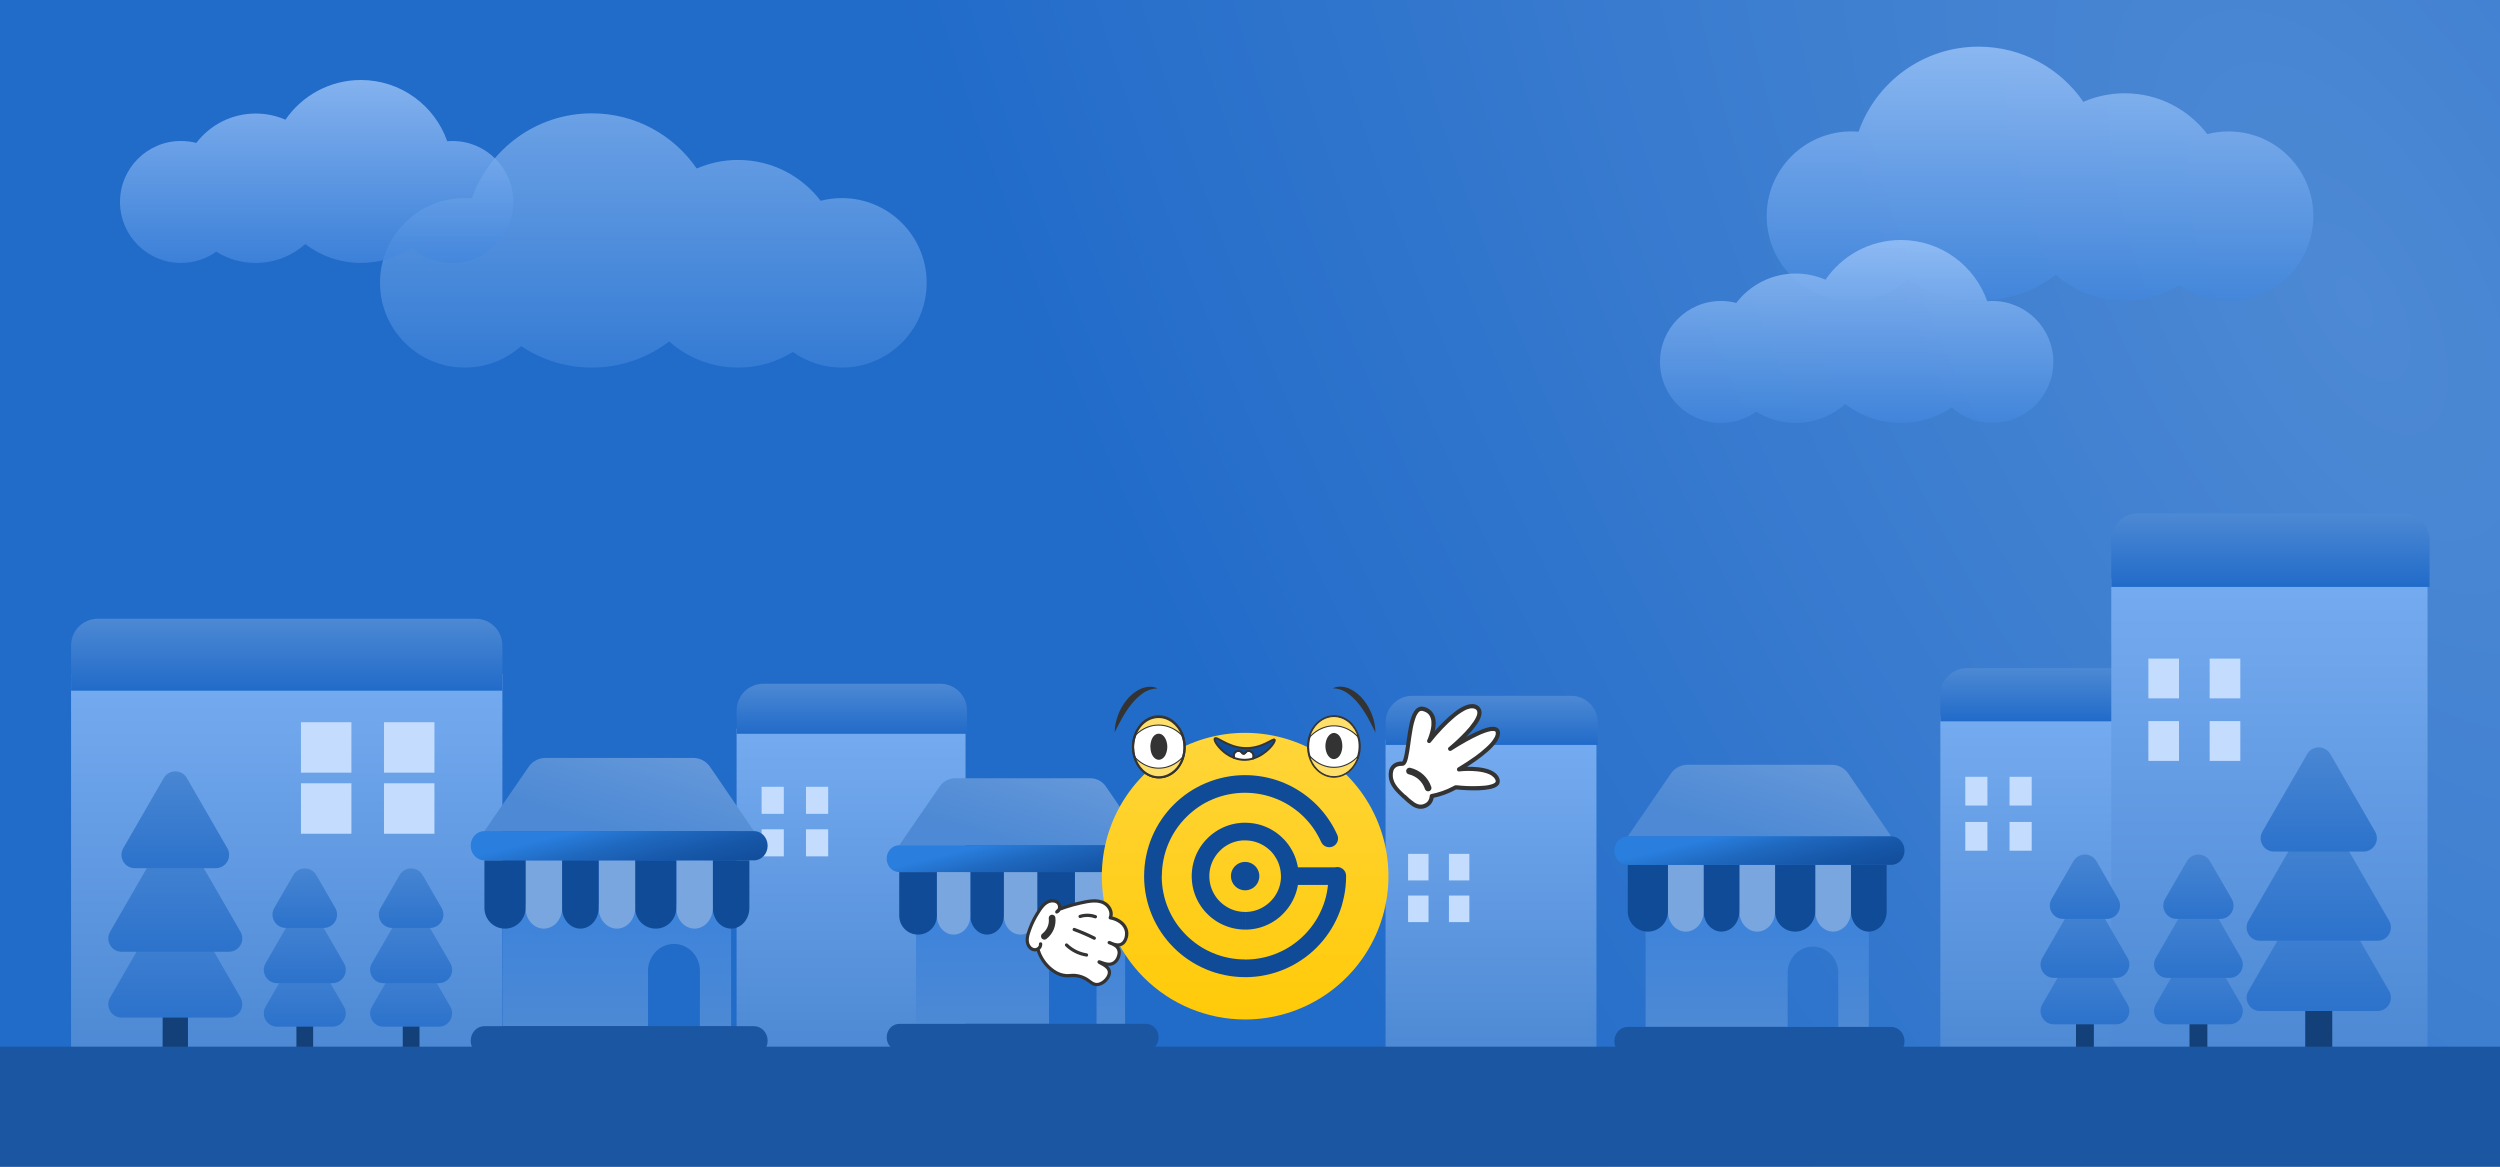 <svg width="375" height="175" viewBox="0 0 375 175" fill="none" xmlns="http://www.w3.org/2000/svg">
<rect width="375" height="175" fill="url(#paint0_radial_189_3856)"/>
<path d="M10.659 101.109H75.356V157.512H10.659V101.109Z" fill="url(#paint1_linear_189_3856)"/>
<g filter="url(#filter0_i_189_3856)">
<rect x="46.144" y="106.334" width="7.566" height="7.566" fill="#C4DDFF"/>
</g>
<g filter="url(#filter1_i_189_3856)">
<rect x="46.144" y="115.493" width="7.566" height="7.566" fill="#C4DDFF"/>
</g>
<g filter="url(#filter2_i_189_3856)">
<rect x="58.599" y="106.334" width="7.566" height="7.566" fill="#C4DDFF"/>
</g>
<g filter="url(#filter3_i_189_3856)">
<rect x="58.599" y="115.493" width="7.566" height="7.566" fill="#C4DDFF"/>
</g>
<path d="M10.659 96.815C10.659 94.606 12.45 92.815 14.659 92.815H71.356C73.565 92.815 75.356 94.606 75.356 96.815V103.598H10.659V96.815Z" fill="url(#paint2_linear_189_3856)"/>
<path d="M291.053 107.36H325.313V158.325H291.053V107.36Z" fill="url(#paint3_linear_189_3856)"/>
<g filter="url(#filter4_i_189_3856)">
<rect x="295.794" y="114.52" width="3.319" height="4.31" fill="#C4DDFF"/>
</g>
<g filter="url(#filter5_i_189_3856)">
<rect x="295.794" y="121.294" width="3.319" height="4.31" fill="#C4DDFF"/>
</g>
<g filter="url(#filter6_i_189_3856)">
<rect x="302.433" y="114.52" width="3.319" height="4.31" fill="#C4DDFF"/>
</g>
<g filter="url(#filter7_i_189_3856)">
<rect x="302.433" y="121.294" width="3.319" height="4.31" fill="#C4DDFF"/>
</g>
<path d="M291.053 104.229C291.053 102.02 292.844 100.229 295.053 100.229H321.533C323.742 100.229 325.533 102.02 325.533 104.229V108.203H291.053V104.229Z" fill="url(#paint4_linear_189_3856)"/>
<path d="M316.692 86.875H364.129V157.441H316.692V86.875Z" fill="url(#paint5_linear_189_3856)"/>
<g filter="url(#filter8_i_189_3856)">
<rect x="323.257" y="96.788" width="4.596" height="5.968" fill="#C4DDFF"/>
</g>
<g filter="url(#filter9_i_189_3856)">
<rect x="323.257" y="106.167" width="4.596" height="5.968" fill="#C4DDFF"/>
</g>
<g filter="url(#filter10_i_189_3856)">
<rect x="332.449" y="96.788" width="4.596" height="5.968" fill="#C4DDFF"/>
</g>
<g filter="url(#filter11_i_189_3856)">
<rect x="332.449" y="106.167" width="4.596" height="5.968" fill="#C4DDFF"/>
</g>
<path d="M316.692 81C316.692 78.791 318.483 77 320.692 77H360.434C362.643 77 364.434 78.791 364.434 81V88.041H316.692V81Z" fill="url(#paint6_linear_189_3856)"/>
<path d="M207.835 110.958H239.466V158.012H207.835V110.958Z" fill="url(#paint7_linear_189_3856)"/>
<g filter="url(#filter12_i_189_3856)">
<rect x="212.213" y="126.081" width="3.064" height="3.98" fill="#C4DDFF"/>
</g>
<g filter="url(#filter13_i_189_3856)">
<rect x="212.213" y="132.335" width="3.064" height="3.98" fill="#C4DDFF"/>
</g>
<g filter="url(#filter14_i_189_3856)">
<rect x="218.341" y="126.081" width="3.064" height="3.98" fill="#C4DDFF"/>
</g>
<g filter="url(#filter15_i_189_3856)">
<rect x="218.341" y="132.335" width="3.064" height="3.98" fill="#C4DDFF"/>
</g>
<path d="M207.835 108.374C207.835 106.165 209.626 104.374 211.835 104.374H235.669C237.878 104.374 239.669 106.165 239.669 108.374V111.736H207.835V108.374Z" fill="url(#paint8_linear_189_3856)"/>
<path d="M110.489 109.278H144.833V157.257H110.489V109.278Z" fill="url(#paint9_linear_189_3856)"/>
<g filter="url(#filter16_i_189_3856)">
<rect x="115.242" y="116.018" width="3.327" height="4.058" fill="#C4DDFF"/>
</g>
<g filter="url(#filter17_i_189_3856)">
<rect x="115.242" y="122.395" width="3.327" height="4.058" fill="#C4DDFF"/>
</g>
<g filter="url(#filter18_i_189_3856)">
<rect x="121.897" y="116.018" width="3.327" height="4.058" fill="#C4DDFF"/>
</g>
<g filter="url(#filter19_i_189_3856)">
<rect x="121.897" y="122.395" width="3.327" height="4.058" fill="#C4DDFF"/>
</g>
<path d="M110.489 106.564C110.489 104.355 112.28 102.564 114.489 102.564H141.053C143.262 102.564 145.053 104.355 145.053 106.564V110.071H110.489V106.564Z" fill="url(#paint10_linear_189_3856)"/>
<rect x="44.462" y="153.878" width="2.511" height="3.516" fill="#144079"/>
<path d="M43.986 143.821C44.756 142.487 46.68 142.487 47.45 143.821L51.597 151.004C52.367 152.337 51.405 154.004 49.865 154.004H41.571C40.031 154.004 39.069 152.337 39.839 151.004L43.986 143.821Z" fill="url(#paint11_linear_189_3856)"/>
<path d="M43.986 137.292C44.756 135.959 46.68 135.959 47.45 137.292L51.597 144.475C52.367 145.809 51.405 147.475 49.865 147.475H41.571C40.031 147.475 39.069 145.809 39.839 144.475L43.986 137.292Z" fill="url(#paint12_linear_189_3856)"/>
<path d="M43.986 131.265C44.756 129.932 46.68 129.932 47.45 131.265L50.292 136.189C51.062 137.522 50.1 139.189 48.56 139.189H42.875C41.336 139.189 40.373 137.522 41.143 136.189L43.986 131.265Z" fill="url(#paint13_linear_189_3856)"/>
<rect x="60.415" y="153.878" width="2.511" height="3.516" fill="#144079"/>
<path d="M59.939 143.821C60.708 142.487 62.633 142.487 63.403 143.821L67.55 151.004C68.32 152.337 67.357 154.004 65.818 154.004H57.523C55.984 154.004 55.022 152.337 55.791 151.004L59.939 143.821Z" fill="url(#paint14_linear_189_3856)"/>
<path d="M59.939 137.292C60.708 135.959 62.633 135.959 63.403 137.292L67.55 144.475C68.32 145.809 67.357 147.475 65.818 147.475H57.523C55.984 147.475 55.022 145.809 55.791 144.475L59.939 137.292Z" fill="url(#paint15_linear_189_3856)"/>
<path d="M59.938 131.265C60.708 129.932 62.633 129.932 63.403 131.265L66.245 136.189C67.015 137.522 66.053 139.189 64.513 139.189H58.828C57.288 139.189 56.326 137.522 57.096 136.189L59.938 131.265Z" fill="url(#paint16_linear_189_3856)"/>
<rect x="328.424" y="153.515" width="2.68" height="3.752" fill="#144079"/>
<path d="M328.032 142.581C328.802 141.247 330.726 141.247 331.496 142.581L336.154 150.649C336.924 151.983 335.962 153.649 334.422 153.649H325.105C323.566 153.649 322.604 151.983 323.373 150.649L328.032 142.581Z" fill="url(#paint17_linear_189_3856)"/>
<path d="M328.032 135.613C328.802 134.28 330.726 134.28 331.496 135.613L336.154 143.682C336.924 145.015 335.962 146.682 334.422 146.682H325.105C323.566 146.682 322.604 145.015 323.373 143.682L328.032 135.613Z" fill="url(#paint18_linear_189_3856)"/>
<path d="M328.032 129.182C328.802 127.848 330.726 127.848 331.496 129.182L334.762 134.839C335.532 136.172 334.57 137.839 333.03 137.839H326.498C324.958 137.839 323.996 136.172 324.766 134.839L328.032 129.182Z" fill="url(#paint19_linear_189_3856)"/>
<rect x="311.4" y="153.515" width="2.68" height="3.752" fill="#144079"/>
<path d="M311.008 142.581C311.777 141.247 313.702 141.247 314.472 142.581L319.13 150.649C319.9 151.983 318.938 153.649 317.398 153.649H308.081C306.542 153.649 305.579 151.983 306.349 150.649L311.008 142.581Z" fill="url(#paint20_linear_189_3856)"/>
<path d="M311.008 135.613C311.777 134.28 313.702 134.28 314.472 135.613L319.13 143.682C319.9 145.015 318.938 146.682 317.398 146.682H308.081C306.542 146.682 305.579 145.015 306.349 143.682L311.008 135.613Z" fill="url(#paint21_linear_189_3856)"/>
<path d="M311.008 129.182C311.777 127.848 313.702 127.848 314.472 129.182L317.738 134.839C318.507 136.172 317.545 137.839 316.006 137.839H309.474C307.934 137.839 306.972 136.172 307.741 134.839L311.008 129.182Z" fill="url(#paint22_linear_189_3856)"/>
<rect x="24.395" y="152.448" width="3.798" height="5.318" fill="#144079"/>
<path d="M24.562 135.697C25.332 134.363 27.256 134.363 28.026 135.697L36.075 149.638C36.845 150.971 35.882 152.638 34.343 152.638H18.245C16.706 152.638 15.743 150.971 16.513 149.638L24.562 135.697Z" fill="url(#paint23_linear_189_3856)"/>
<path d="M24.562 125.821C25.332 124.488 27.256 124.488 28.026 125.821L36.075 139.762C36.845 141.096 35.882 142.762 34.343 142.762H18.245C16.706 142.762 15.743 141.096 16.513 139.762L24.562 125.821Z" fill="url(#paint24_linear_189_3856)"/>
<path d="M24.562 116.705C25.332 115.372 27.256 115.372 28.026 116.705L34.101 127.228C34.871 128.561 33.909 130.228 32.369 130.228H20.219C18.679 130.228 17.717 128.561 18.487 127.228L24.562 116.705Z" fill="url(#paint25_linear_189_3856)"/>
<rect x="345.786" y="151.448" width="4.053" height="5.675" fill="#144079"/>
<path d="M346.081 133.37C346.851 132.037 348.775 132.037 349.545 133.37L358.367 148.651C359.137 149.984 358.175 151.651 356.635 151.651H338.991C337.451 151.651 336.489 149.984 337.259 148.651L346.081 133.37Z" fill="url(#paint26_linear_189_3856)"/>
<path d="M346.081 122.831C346.851 121.498 348.775 121.498 349.545 122.831L358.367 138.112C359.137 139.445 358.175 141.112 356.635 141.112H338.991C337.451 141.112 336.489 139.445 337.259 138.112L346.081 122.831Z" fill="url(#paint27_linear_189_3856)"/>
<path d="M346.081 113.103C346.851 111.77 348.775 111.77 349.545 113.103L356.261 124.735C357.031 126.069 356.068 127.735 354.529 127.735H341.097C339.557 127.735 338.595 126.069 339.365 124.735L346.081 113.103Z" fill="url(#paint28_linear_189_3856)"/>
<path d="M72.663 124.663H113.09L106.625 115.194C106.347 114.742 105.969 114.368 105.523 114.106C105.077 113.844 104.577 113.701 104.067 113.691H81.675C81.176 113.712 80.688 113.859 80.254 114.121C79.82 114.383 79.452 114.751 79.18 115.194L72.663 124.663Z" fill="url(#paint29_linear_189_3856)"/>
<path d="M75.404 135.636V153.903H97.206V145.85C97.179 145.301 97.259 144.752 97.442 144.236C97.625 143.72 97.907 143.249 98.271 142.85C98.635 142.451 99.073 142.134 99.558 141.917C100.043 141.7 100.566 141.588 101.094 141.588C101.622 141.588 102.145 141.7 102.63 141.917C103.116 142.134 103.553 142.451 103.917 142.85C104.281 143.249 104.563 143.72 104.746 144.236C104.929 144.752 105.009 145.301 104.982 145.85V153.924H109.664V135.636H75.404Z" fill="url(#paint30_linear_189_3856)"/>
<path d="M109.67 139.294C108.941 139.294 108.243 138.968 107.728 138.389C107.213 137.81 106.924 137.025 106.924 136.206V129.052H112.406V136.217C112.403 137.032 112.114 137.813 111.601 138.389C111.089 138.966 110.394 139.291 109.67 139.294Z" fill="#104B97"/>
<path d="M104.208 139.294C103.474 139.294 102.771 138.968 102.252 138.389C101.733 137.81 101.442 137.025 101.442 136.206V129.052H106.924V136.217C106.921 137.024 106.635 137.799 106.128 138.374C105.62 138.949 104.931 139.279 104.208 139.294Z" fill="#7AA6DF"/>
<path d="M98.391 139.293C97.986 139.301 97.583 139.226 97.206 139.075C96.828 138.924 96.485 138.698 96.195 138.412C95.905 138.125 95.674 137.783 95.516 137.406C95.358 137.028 95.276 136.623 95.275 136.213V129.052H101.442V136.213C101.439 137.029 101.117 137.811 100.545 138.388C99.974 138.965 99.2 139.29 98.391 139.293Z" fill="#104B97"/>
<path d="M92.534 139.294C92.174 139.294 91.818 139.214 91.485 139.059C91.153 138.903 90.851 138.676 90.596 138.389C90.341 138.103 90.14 137.762 90.002 137.387C89.864 137.013 89.793 136.611 89.793 136.206V129.052H95.275V136.217C95.272 137.034 94.983 137.817 94.469 138.393C93.955 138.97 93.259 139.294 92.534 139.294Z" fill="#7AA6DF"/>
<path d="M87.057 139.294C86.329 139.294 85.631 138.968 85.116 138.389C84.601 137.81 84.311 137.025 84.311 136.206V129.052H89.793V136.217C89.791 137.032 89.501 137.813 88.989 138.389C88.477 138.966 87.782 139.291 87.057 139.294Z" fill="#104B97"/>
<path d="M81.571 139.294C80.844 139.294 80.147 138.968 79.633 138.389C79.118 137.81 78.83 137.025 78.83 136.206V129.052H84.311V136.217C84.309 137.034 84.019 137.817 83.505 138.393C82.992 138.97 82.296 139.294 81.571 139.294Z" fill="#7AA6DF"/>
<path d="M75.724 139.293C74.912 139.293 74.134 138.968 73.559 138.389C72.985 137.81 72.663 137.024 72.663 136.206V129.052H78.83V136.217C78.828 136.625 78.747 137.029 78.589 137.405C78.432 137.782 78.202 138.123 77.914 138.409C77.625 138.695 77.283 138.92 76.907 139.072C76.531 139.224 76.129 139.299 75.724 139.293Z" fill="#104B97"/>
<path d="M72.653 129.052H113.101C114.231 129.052 115.146 128.072 115.146 126.863V126.852C115.146 125.643 114.231 124.663 113.101 124.663H72.653C71.523 124.663 70.607 125.643 70.607 126.852V126.863C70.607 128.072 71.523 129.052 72.653 129.052Z" fill="url(#paint31_linear_189_3856)"/>
<path d="M72.653 158.313H113.101C114.231 158.313 115.146 157.333 115.146 156.124V156.113C115.146 154.904 114.231 153.924 113.101 153.924H72.653C71.523 153.924 70.607 154.904 70.607 156.113V156.124C70.607 157.333 71.523 158.313 72.653 158.313Z" fill="#1A56A1"/>
<path d="M244.163 125.446H283.668L277.35 116.193C277.079 115.751 276.71 115.386 276.274 115.129C275.838 114.873 275.35 114.734 274.851 114.724H252.97C252.482 114.744 252.006 114.889 251.581 115.144C251.157 115.4 250.797 115.759 250.532 116.193L244.163 125.446Z" fill="url(#paint32_linear_189_3856)"/>
<path d="M246.842 136.168V154.018H268.146V146.149C268.12 145.612 268.198 145.076 268.377 144.572C268.556 144.068 268.832 143.607 269.187 143.217C269.542 142.828 269.97 142.517 270.445 142.305C270.919 142.093 271.43 141.984 271.946 141.984C272.462 141.984 272.973 142.093 273.447 142.305C273.921 142.517 274.349 142.828 274.704 143.217C275.06 143.607 275.335 144.068 275.514 144.572C275.693 145.076 275.772 145.612 275.745 146.149V154.039H280.321V136.168H246.842Z" fill="url(#paint33_linear_189_3856)"/>
<path d="M280.325 139.742C279.614 139.742 278.931 139.424 278.428 138.858C277.925 138.293 277.642 137.525 277.642 136.725V129.735H282.999V136.736C282.996 137.532 282.714 138.295 282.213 138.858C281.712 139.422 281.034 139.739 280.325 139.742Z" fill="#104B97"/>
<path d="M274.988 139.742C274.271 139.742 273.584 139.424 273.077 138.858C272.57 138.293 272.285 137.525 272.285 136.725V129.735H277.642V136.736C277.64 137.525 277.36 138.281 276.864 138.843C276.368 139.405 275.695 139.728 274.988 139.742Z" fill="#7AA6DF"/>
<path d="M269.305 139.742C268.908 139.749 268.514 139.676 268.146 139.529C267.777 139.381 267.442 139.16 267.158 138.88C266.875 138.6 266.649 138.266 266.495 137.897C266.341 137.528 266.261 137.132 266.259 136.732V129.735H272.285V136.732C272.283 137.529 271.968 138.293 271.409 138.857C270.851 139.421 270.094 139.739 269.305 139.742Z" fill="#104B97"/>
<path d="M263.581 139.742C263.229 139.742 262.881 139.664 262.556 139.512C262.231 139.361 261.936 139.139 261.687 138.858C261.438 138.578 261.241 138.246 261.107 137.879C260.972 137.513 260.903 137.121 260.903 136.725V129.735H266.259V136.736C266.257 137.534 265.973 138.299 265.471 138.862C264.969 139.426 264.29 139.742 263.581 139.742Z" fill="#7AA6DF"/>
<path d="M258.229 139.742C257.518 139.742 256.835 139.424 256.332 138.858C255.829 138.293 255.546 137.525 255.546 136.725V129.735H260.903V136.736C260.9 137.532 260.618 138.295 260.117 138.858C259.616 139.422 258.937 139.739 258.229 139.742Z" fill="#104B97"/>
<path d="M252.868 139.742C252.157 139.742 251.476 139.424 250.974 138.858C250.472 138.293 250.19 137.525 250.19 136.725V129.735H255.546V136.736C255.544 137.534 255.26 138.299 254.758 138.862C254.256 139.426 253.576 139.742 252.868 139.742Z" fill="#7AA6DF"/>
<path d="M247.155 139.742C246.361 139.742 245.6 139.424 245.039 138.858C244.478 138.292 244.163 137.525 244.163 136.725V129.735H250.189V136.735C250.188 137.134 250.108 137.529 249.954 137.897C249.801 138.265 249.576 138.598 249.294 138.877C249.012 139.157 248.677 139.377 248.31 139.526C247.943 139.674 247.55 139.748 247.155 139.742Z" fill="#104B97"/>
<path d="M244.153 129.735H283.679C284.782 129.735 285.677 128.777 285.677 127.596V127.585C285.677 126.404 284.782 125.446 283.679 125.446H244.153C243.049 125.446 242.155 126.404 242.155 127.585V127.596C242.155 128.777 243.049 129.735 244.153 129.735Z" fill="url(#paint34_linear_189_3856)"/>
<path d="M244.153 158.328H283.679C284.782 158.328 285.677 157.37 285.677 156.189V156.178C285.677 154.996 284.782 154.039 283.679 154.039H244.153C243.049 154.039 242.155 154.996 242.155 156.178V156.189C242.155 157.37 243.049 158.328 244.153 158.328Z" fill="#1A56A1"/>
<path d="M134.885 126.791H171.903L165.983 118.12C165.729 117.706 165.383 117.364 164.974 117.124C164.566 116.884 164.108 116.754 163.641 116.744H143.138C142.68 116.763 142.234 116.898 141.836 117.138C141.439 117.378 141.102 117.714 140.853 118.12L134.885 126.791Z" fill="url(#paint35_linear_189_3856)"/>
<path d="M137.395 136.839V153.564H157.359V146.191C157.334 145.688 157.407 145.186 157.575 144.713C157.743 144.241 158.001 143.809 158.334 143.444C158.667 143.079 159.068 142.788 159.512 142.589C159.957 142.391 160.435 142.288 160.919 142.288C161.402 142.288 161.881 142.391 162.325 142.589C162.77 142.788 163.171 143.079 163.504 143.444C163.837 143.809 164.095 144.241 164.263 144.713C164.43 145.186 164.504 145.688 164.479 146.191V153.584H168.766V136.839H137.395Z" fill="url(#paint36_linear_189_3856)"/>
<path d="M168.771 140.188C168.104 140.188 167.465 139.89 166.993 139.36C166.522 138.829 166.257 138.11 166.257 137.36V130.81H171.276V137.37C171.274 138.117 171.009 138.832 170.54 139.36C170.071 139.887 169.435 140.185 168.771 140.188Z" fill="#104B97"/>
<path d="M163.77 140.188C163.098 140.188 162.454 139.89 161.979 139.36C161.504 138.829 161.237 138.11 161.237 137.36V130.81H166.257V137.37C166.254 138.11 165.993 138.819 165.528 139.345C165.063 139.872 164.432 140.174 163.77 140.188Z" fill="#7AA6DF"/>
<path d="M158.444 140.187C158.072 140.194 157.703 140.126 157.358 139.988C157.013 139.849 156.698 139.642 156.433 139.38C156.167 139.118 155.956 138.805 155.811 138.459C155.667 138.113 155.592 137.742 155.59 137.367V130.81H161.237V137.367C161.235 138.114 160.939 138.83 160.416 139.358C159.893 139.887 159.184 140.185 158.444 140.187Z" fill="#104B97"/>
<path d="M153.081 140.188C152.751 140.188 152.425 140.115 152.12 139.973C151.816 139.83 151.539 139.622 151.306 139.36C151.073 139.097 150.888 138.785 150.762 138.442C150.636 138.099 150.571 137.732 150.571 137.36V130.81H155.59V137.37C155.588 138.119 155.322 138.835 154.852 139.363C154.382 139.891 153.745 140.188 153.081 140.188Z" fill="#7AA6DF"/>
<path d="M148.066 140.188C147.399 140.188 146.759 139.89 146.288 139.36C145.816 138.829 145.551 138.11 145.551 137.36V130.81H150.571V137.37C150.569 138.117 150.304 138.832 149.835 139.36C149.365 139.887 148.729 140.185 148.066 140.188Z" fill="#104B97"/>
<path d="M143.042 140.188C142.376 140.188 141.738 139.89 141.267 139.36C140.796 138.829 140.532 138.11 140.532 137.36V130.81H145.552V137.37C145.549 138.119 145.284 138.835 144.813 139.363C144.343 139.891 143.706 140.188 143.042 140.188Z" fill="#7AA6DF"/>
<path d="M137.688 140.187C136.945 140.187 136.232 139.89 135.706 139.359C135.18 138.829 134.885 138.11 134.885 137.36V130.81H140.532V137.37C140.531 137.744 140.456 138.114 140.312 138.459C140.168 138.803 139.958 139.115 139.693 139.377C139.429 139.639 139.115 139.846 138.771 139.985C138.427 140.124 138.059 140.193 137.688 140.187Z" fill="#104B97"/>
<path d="M134.876 130.81H171.913C172.947 130.81 173.786 129.913 173.786 128.806V128.796C173.786 127.689 172.947 126.791 171.913 126.791H134.876C133.842 126.791 133.003 127.689 133.003 128.796V128.806C133.003 129.913 133.842 130.81 134.876 130.81Z" fill="url(#paint37_linear_189_3856)"/>
<path d="M134.876 157.603H171.913C172.947 157.603 173.786 156.706 173.786 155.599V155.589C173.786 154.482 172.947 153.584 171.913 153.584H134.876C133.842 153.584 133.003 154.482 133.003 155.589V155.599C133.003 156.706 133.842 157.603 134.876 157.603Z" fill="#1A56A1"/>
<rect y="157" width="375" height="18" fill="#1A56A1"/>
<path d="M210.605 119.505C209.576 118.534 208.667 117.677 208.603 116.429C208.589 116.142 208.572 115.434 209.023 114.987C209.291 114.745 209.634 114.601 209.995 114.58C210.123 114.565 210.251 114.562 210.38 114.57C211.509 114.28 211.057 105.713 213.468 106.347C216.225 107.067 214.47 110.879 214.337 111.161C214.608 110.818 219.34 104.865 221.432 106.108C223.523 107.35 217.916 111.992 217.491 112.348C217.989 112.026 224.431 107.894 224.634 109.881C224.845 111.95 218.806 115.414 218.806 115.414C218.806 115.414 223.668 114.843 224.553 116.855C225.438 118.866 218.31 118.108 218.31 118.108C218.02 118.272 217.706 118.433 217.362 118.585C216.515 118.967 215.627 119.249 214.715 119.424C214.696 119.836 214.53 120.228 214.247 120.529C213.977 120.782 213.638 120.949 213.273 121.008C212.354 121.14 211.556 120.405 210.605 119.505Z" fill="white"/>
<path d="M210.831 119.284C209.998 118.497 208.969 117.616 208.919 116.38C208.901 115.928 208.962 115.403 209.359 115.114C209.458 115.044 209.568 114.989 209.685 114.954C209.783 114.924 209.884 114.903 209.987 114.889C210.197 114.865 210.422 114.917 210.613 114.807C210.981 114.594 211.105 114.065 211.197 113.685C211.349 113.061 211.431 112.42 211.521 111.787C211.627 111.038 211.726 110.288 211.86 109.543C211.964 108.865 212.136 108.198 212.372 107.554C212.372 107.543 212.414 107.453 212.398 107.49C212.381 107.526 212.423 107.434 212.43 107.418C212.459 107.356 212.489 107.295 212.521 107.234C212.579 107.124 212.646 107.018 212.72 106.918C212.666 106.991 212.764 106.868 212.787 106.845C212.81 106.822 212.864 106.772 212.903 106.736C212.882 106.755 212.865 106.759 212.914 106.728L212.97 106.693C212.991 106.681 213.014 106.671 213.035 106.659C213.082 106.631 212.967 106.677 213.05 106.659C213.094 106.648 213.138 106.636 213.185 106.627C213.128 106.639 213.134 106.627 213.185 106.627H213.269C213.284 106.627 213.372 106.637 213.314 106.627C213.256 106.616 213.349 106.635 213.361 106.637C213.463 106.66 213.562 106.69 213.659 106.728C213.74 106.759 213.819 106.796 213.894 106.839C213.939 106.864 213.982 106.891 214.029 106.918L214.082 106.956C214.131 106.991 214.071 106.944 214.12 106.986C214.247 107.085 214.355 107.206 214.439 107.344C214.599 107.62 214.691 107.931 214.71 108.25C214.723 108.436 214.723 108.622 214.71 108.807C214.698 108.97 214.676 109.131 214.643 109.291C214.578 109.621 214.491 109.946 214.383 110.264C214.34 110.393 214.292 110.522 214.248 110.649C214.229 110.695 214.21 110.741 214.192 110.784C214.174 110.828 214.174 110.824 214.192 110.793L214.164 110.856C214.143 110.904 214.122 110.951 214.1 110.992C214.062 111.058 214.05 111.136 214.064 111.21C214.079 111.285 214.121 111.352 214.181 111.398C214.241 111.444 214.314 111.467 214.389 111.462C214.464 111.458 214.534 111.426 214.588 111.374C215.157 110.652 215.768 109.959 216.402 109.294C216.917 108.747 217.46 108.229 218.029 107.739C218.538 107.285 219.099 106.893 219.7 106.57C219.765 106.536 219.835 106.503 219.896 106.473L219.975 106.438L220.066 106.402C220.191 106.354 220.32 106.314 220.45 106.284C220.51 106.27 220.57 106.259 220.631 106.25C220.548 106.262 220.642 106.25 220.663 106.25H220.766C220.823 106.25 220.879 106.25 220.934 106.25H220.978C220.97 106.25 220.903 106.236 220.959 106.25L221.043 106.267C221.098 106.281 221.152 106.297 221.205 106.318C221.257 106.335 221.158 106.289 221.219 106.318L221.304 106.364L221.377 106.411L221.388 106.418C221.43 106.457 221.468 106.495 221.506 106.536C221.476 106.482 221.544 106.576 221.506 106.536C221.517 106.558 221.532 106.578 221.544 106.598C221.556 106.618 221.563 106.636 221.573 106.655C221.531 106.57 221.573 106.647 221.573 106.674C221.573 106.701 221.594 106.762 221.602 106.81C221.585 106.708 221.602 106.872 221.602 106.909C221.602 106.945 221.583 107.087 221.602 106.998C221.593 107.055 221.583 107.11 221.569 107.167C221.554 107.224 221.536 107.285 221.517 107.344L221.489 107.422C221.48 107.441 221.441 107.54 221.468 107.474C221.351 107.741 221.209 107.996 221.044 108.237C220.663 108.795 220.234 109.32 219.763 109.805C219.017 110.592 218.225 111.335 217.393 112.031L217.297 112.111C217.026 112.339 217.38 112.789 217.676 112.602C218.44 112.11 219.219 111.645 220.013 111.205C220.614 110.871 221.232 110.554 221.853 110.271C222.144 110.135 222.376 110.04 222.697 109.925C222.963 109.828 223.234 109.748 223.511 109.688L223.683 109.657H223.715C223.759 109.65 223.654 109.664 223.698 109.657L223.791 109.647C223.891 109.647 223.988 109.647 224.087 109.647C224.028 109.634 224.156 109.647 224.087 109.647C224.107 109.647 224.129 109.656 224.15 109.66C224.172 109.664 224.297 109.725 224.206 109.673L224.293 109.721C224.321 109.736 224.242 109.665 224.283 109.721C224.296 109.736 224.311 109.751 224.326 109.765C224.326 109.765 224.291 109.699 224.316 109.752C224.324 109.769 224.333 109.786 224.343 109.802C224.367 109.837 224.325 109.726 224.343 109.788C224.343 109.81 224.356 109.833 224.363 109.855C224.37 109.876 224.379 109.936 224.363 109.879C224.347 109.822 224.363 109.909 224.363 109.923C224.363 109.978 224.363 110.032 224.363 110.088C224.363 110.143 224.374 110.044 224.363 110.1C224.363 110.129 224.354 110.157 224.347 110.185C224.333 110.245 224.316 110.303 224.297 110.36L224.267 110.438C224.241 110.509 224.286 110.405 224.251 110.475C224.215 110.546 224.192 110.597 224.158 110.657C223.856 111.207 223.432 111.641 222.95 112.09C222.412 112.582 221.846 113.041 221.253 113.465C220.44 114.055 219.591 114.586 218.735 115.11C218.72 115.118 218.705 115.127 218.691 115.136C218.439 115.28 218.529 115.755 218.849 115.719C219.733 115.618 220.625 115.611 221.51 115.696C221.838 115.724 222.164 115.774 222.485 115.846C222.65 115.884 222.813 115.928 222.973 115.982C223.111 116.025 223.247 116.077 223.379 116.136C223.637 116.246 223.87 116.406 224.065 116.608L224.131 116.681C224.175 116.733 224.131 116.681 224.16 116.716C224.203 116.777 224.243 116.84 224.278 116.906C224.293 116.934 224.306 116.964 224.321 116.994C224.336 117.024 224.305 116.939 224.321 117.005C224.335 117.05 224.344 117.098 224.358 117.14C224.371 117.182 224.358 117.067 224.358 117.131C224.358 117.149 224.358 117.169 224.358 117.187C224.358 117.204 224.358 117.268 224.358 117.206C224.358 117.143 224.358 117.212 224.358 117.229C224.358 117.245 224.345 117.261 224.343 117.277C224.34 117.294 224.383 117.215 224.343 117.277C224.329 117.296 224.268 117.388 224.302 117.346C224.336 117.304 224.261 117.387 224.241 117.406C224.221 117.425 224.211 117.432 224.198 117.444C224.184 117.456 224.23 117.42 224.227 117.422C224.216 117.431 224.204 117.439 224.191 117.447C224.111 117.496 224.028 117.542 223.943 117.582C223.872 117.616 223.985 117.567 223.931 117.582L223.851 117.612C223.798 117.631 223.744 117.649 223.689 117.665C223.573 117.7 223.454 117.73 223.334 117.754C223.215 117.779 223.073 117.805 222.941 117.824H222.899L222.787 117.838L222.571 117.86C221.44 117.95 220.302 117.947 219.171 117.851C218.9 117.832 218.639 117.79 218.374 117.784C218.254 117.796 218.139 117.84 218.041 117.91C217.764 118.062 217.482 118.202 217.192 118.329C216.633 118.576 216.055 118.777 215.463 118.931C215.204 118.998 214.944 119.057 214.681 119.108C214.616 119.127 214.558 119.167 214.517 119.222C214.476 119.276 214.453 119.342 214.452 119.41C214.452 119.438 214.452 119.465 214.445 119.492C214.445 119.579 214.459 119.423 214.445 119.523C214.431 119.61 214.41 119.696 214.384 119.78C214.325 119.974 214.22 120.151 214.078 120.295C214.057 120.317 214.033 120.337 214.01 120.356C213.987 120.375 213.944 120.409 213.99 120.374C213.954 120.401 213.916 120.427 213.878 120.453C213.709 120.562 213.522 120.639 213.325 120.679C212.905 120.759 212.503 120.588 212.156 120.365C211.695 120.044 211.265 119.681 210.872 119.28C210.58 119.009 210.137 119.446 210.43 119.724C210.804 120.091 211.2 120.435 211.616 120.754C211.954 121.022 212.351 121.208 212.774 121.296C213.135 121.353 213.505 121.311 213.844 121.175C214.183 121.04 214.479 120.815 214.7 120.524C214.932 120.199 215.064 119.813 215.08 119.413L214.851 119.714C216.134 119.462 217.369 119.007 218.51 118.367L218.353 118.41C218.98 118.477 219.612 118.513 220.242 118.535C221.337 118.573 222.472 118.581 223.549 118.344C223.955 118.256 224.396 118.119 224.698 117.821C225 117.523 225.043 117.086 224.87 116.696C224.352 115.533 222.848 115.217 221.716 115.089C221.122 115.024 220.524 115.001 219.926 115.021C219.583 115.02 219.239 115.042 218.899 115.085H218.849L219.007 115.667C219.784 115.221 220.537 114.727 221.27 114.21C221.911 113.764 222.527 113.284 223.118 112.773C223.67 112.311 224.157 111.777 224.566 111.186C224.848 110.753 225.108 110.176 224.954 109.65C224.818 109.181 224.363 109.002 223.91 109.015C223.345 109.028 222.786 109.223 222.266 109.428C221.603 109.694 220.955 109.997 220.324 110.335C219.354 110.844 218.408 111.402 217.478 111.992L217.369 112.062L217.748 112.553C218.519 111.911 219.257 111.231 219.959 110.513C220.482 109.984 220.967 109.417 221.41 108.818C221.751 108.344 222.1 107.8 222.205 107.216C222.304 106.674 222.146 106.155 221.663 105.843C221.181 105.532 220.568 105.572 220.037 105.742C219.389 105.979 218.785 106.321 218.248 106.755C217.621 107.238 217.026 107.762 216.469 108.323C215.67 109.118 214.917 109.958 214.212 110.837L214.145 110.923L214.637 111.302C214.846 110.854 215.015 110.387 215.142 109.909C215.341 109.158 215.456 108.318 215.23 107.56C215.109 107.161 214.879 106.803 214.565 106.528C214.251 106.253 213.867 106.072 213.455 106.005C212.875 105.914 212.418 106.244 212.114 106.713C211.762 107.255 211.585 107.922 211.437 108.548C211.262 109.31 211.148 110.085 211.038 110.852C210.935 111.581 210.845 112.315 210.708 113.038C210.66 113.309 210.596 113.576 210.517 113.839C210.499 113.891 210.481 113.942 210.462 113.992C210.462 114.013 210.446 114.033 210.438 114.055C210.477 113.953 210.438 114.055 210.429 114.072C210.419 114.09 210.392 114.144 210.372 114.178C210.358 114.194 210.347 114.212 210.336 114.231C210.323 114.262 210.389 114.164 210.336 114.221C210.327 114.234 210.309 114.243 210.303 114.255C210.275 114.3 210.373 114.208 210.323 114.24L210.29 114.259C210.248 114.276 210.369 114.232 210.335 114.24C210.301 114.248 210.464 114.251 210.364 114.234C210.066 114.206 209.766 114.245 209.485 114.349C209.181 114.451 208.913 114.637 208.71 114.886C208.507 115.134 208.378 115.435 208.339 115.753C208.25 116.304 208.313 116.87 208.52 117.388C208.774 118.005 209.198 118.521 209.66 118.994C209.9 119.24 210.149 119.476 210.399 119.711C210.677 120.004 211.12 119.562 210.831 119.284Z" fill="#333333"/>
<path d="M211.426 115.659C212.07 115.807 212.666 116.118 213.155 116.562C213.644 117.007 214.011 117.57 214.219 118.198" stroke="#333333" stroke-linecap="round" stroke-linejoin="round"/>
<path d="M186.769 152.921C191.021 152.921 195.177 151.66 198.712 149.298C202.248 146.936 205.003 143.578 206.63 139.65C208.258 135.722 208.683 131.399 207.854 127.229C207.024 123.059 204.977 119.228 201.97 116.222C198.964 113.215 195.133 111.168 190.963 110.338C186.793 109.509 182.47 109.935 178.542 111.562C174.614 113.189 171.256 115.944 168.894 119.48C166.532 123.015 165.271 127.171 165.271 131.423C165.271 137.125 167.536 142.593 171.567 146.625C175.599 150.656 181.067 152.921 186.769 152.921Z" fill="url(#paint38_linear_189_3856)"/>
<path d="M187.955 113.778C187.018 114.069 186.009 114.031 185.096 113.672C185.096 113.672 185.096 113.66 185.096 113.654C185.093 113.629 185.093 113.603 185.096 113.577C185.094 113.564 185.094 113.551 185.096 113.538C185.063 113.416 185.06 113.288 185.088 113.165C185.115 113.041 185.173 112.927 185.254 112.83C185.356 112.733 185.485 112.666 185.624 112.64C185.763 112.613 185.906 112.627 186.038 112.68C186.309 112.794 186.309 113.038 186.515 113.057C186.769 113.082 186.844 112.689 187.192 112.627C187.362 112.611 187.533 112.651 187.678 112.741C187.823 112.831 187.935 112.965 187.997 113.125C188.035 113.231 188.051 113.343 188.043 113.455C188.036 113.568 188.006 113.677 187.955 113.778Z" fill="white" stroke="#333333" stroke-width="0.3" stroke-miterlimit="10"/>
<path d="M187.955 113.778C188.006 113.677 188.036 113.568 188.043 113.455C188.05 113.343 188.034 113.231 187.996 113.125C187.934 112.966 187.822 112.831 187.677 112.741C187.531 112.652 187.361 112.612 187.191 112.627C186.849 112.69 186.775 113.083 186.513 113.057C186.313 113.038 186.313 112.794 186.036 112.68C185.905 112.627 185.761 112.613 185.622 112.64C185.484 112.666 185.355 112.733 185.253 112.831C185.171 112.927 185.114 113.042 185.087 113.165C185.059 113.288 185.062 113.416 185.094 113.538C185.093 113.551 185.093 113.564 185.094 113.577C185.091 113.603 185.091 113.629 185.094 113.655C185.094 113.655 185.094 113.665 185.094 113.672C184.697 113.521 184.319 113.322 183.971 113.077C182.887 112.328 181.988 111.067 182.225 110.773C182.525 110.401 184.14 112.108 186.698 112.214C189.33 112.324 190.999 110.664 191.196 110.958C191.392 111.252 190.011 113.157 187.955 113.778Z" fill="#104B97" stroke="#333333" stroke-width="0.3" stroke-linejoin="round"/>
<path d="M203.953 112.016C203.973 111.062 203.722 110.122 203.228 109.306C202.536 108.182 201.414 107.446 200.138 107.43C198 107.404 196.242 109.413 196.208 111.916C196.174 114.419 197.886 116.47 200.025 116.495C202.163 116.521 203.924 114.521 203.953 112.016Z" fill="white"/>
<path d="M204.115 112.016C204.128 110.031 202.999 107.902 200.964 107.384C199.239 106.948 197.557 107.909 196.712 109.405C196.267 110.214 196.038 111.124 196.05 112.048C196.061 112.971 196.312 113.876 196.778 114.674C197.65 116.119 199.325 117.001 201.006 116.536C202.713 116.063 203.826 114.41 204.061 112.716C204.093 112.484 204.111 112.25 204.115 112.016C204.115 111.973 204.098 111.932 204.067 111.902C204.037 111.872 203.996 111.855 203.953 111.855C203.911 111.855 203.87 111.872 203.839 111.902C203.809 111.932 203.792 111.973 203.792 112.016C203.765 113.634 202.964 115.303 201.457 116.025C200.773 116.353 199.995 116.428 199.26 116.238C198.522 116.031 197.868 115.595 197.391 114.994C196.307 113.672 196.103 111.756 196.7 110.183C197.255 108.728 198.598 107.544 200.213 107.6C202.148 107.667 203.487 109.436 203.745 111.232C203.78 111.492 203.796 111.754 203.792 112.016C203.792 112.037 203.796 112.058 203.804 112.078C203.813 112.098 203.824 112.115 203.839 112.13C203.854 112.145 203.872 112.157 203.892 112.165C203.911 112.173 203.932 112.178 203.953 112.178C203.975 112.178 203.996 112.173 204.015 112.165C204.035 112.157 204.052 112.145 204.067 112.13C204.082 112.115 204.094 112.098 204.102 112.078C204.111 112.058 204.115 112.037 204.115 112.016Z" fill="#333333"/>
<path d="M156.079 141.588C156.169 142.101 155.585 142.557 155.073 142.461C154.561 142.365 154.196 141.867 154.106 141.352C154.016 140.838 154.145 140.314 154.304 139.816C154.7 138.591 155.281 137.433 156.028 136.384C156.344 135.947 156.703 135.508 157.193 135.274C157.684 135.041 158.328 135.053 158.708 135.441C159.087 135.828 159.009 136.608 158.5 136.797L158.887 136.394C160.151 135.91 161.457 135.542 162.788 135.297C163.694 135.128 164.666 135.025 165.505 135.408C166.343 135.791 166.937 136.837 166.531 137.664C167.864 137.877 168.844 138.745 168.978 139.756C169.073 140.456 168.785 141.363 168.168 141.645C167.429 141.983 166.398 141.33 166.38 141.381C166.363 141.431 167.46 141.652 167.776 142.378C168.084 143.074 167.639 144.194 166.905 144.527C166.041 144.918 164.908 144.172 164.857 144.285C164.806 144.398 166.21 144.802 166.392 145.657C166.557 146.431 165.629 147.548 164.647 147.671C163.732 147.78 163.545 146.942 162.062 146.483C160.634 146.041 160.246 146.648 158.908 146.124C158.144 145.809 157.467 145.314 156.935 144.682C156.339 144.013 155.901 143.218 155.657 142.356" fill="white"/>
<path d="M155.836 141.623C155.877 141.901 155.646 142.122 155.401 142.2C155.084 142.299 154.781 142.114 154.592 141.87C154.065 141.189 154.41 140.229 154.667 139.511C154.974 138.655 155.375 137.836 155.863 137.069C156.292 136.392 156.847 135.477 157.722 135.37C158.065 135.328 158.491 135.433 158.644 135.777C158.766 136.052 158.702 136.444 158.401 136.568L158.656 136.983L158.988 136.637C159.06 136.581 159.145 136.543 159.236 136.527C159.431 136.456 159.625 136.386 159.821 136.32C160.586 136.062 161.365 135.847 162.153 135.676C163.309 135.426 164.948 135.03 165.904 135.981C166.318 136.39 166.569 137.02 166.307 137.581C166.293 137.616 166.288 137.654 166.292 137.691C166.295 137.729 166.307 137.765 166.326 137.797C166.346 137.829 166.372 137.856 166.403 137.876C166.435 137.897 166.47 137.91 166.508 137.915C167.506 138.081 168.627 138.741 168.745 139.845C168.8 140.367 168.636 141.057 168.176 141.369C167.808 141.618 167.305 141.48 166.923 141.331C166.786 141.278 166.654 141.207 166.515 141.159C166.282 141.079 166.01 141.306 166.193 141.54C166.268 141.636 166.414 141.668 166.522 141.709C166.715 141.778 166.9 141.867 167.075 141.974C167.291 142.083 167.462 142.265 167.557 142.488C167.653 142.71 167.667 142.96 167.598 143.192C167.505 143.678 167.174 144.207 166.68 144.352C166.258 144.476 165.796 144.337 165.399 144.19C165.259 144.127 165.114 144.077 164.965 144.04C164.922 144.027 164.876 144.024 164.832 144.033C164.787 144.042 164.746 144.062 164.711 144.091C164.676 144.12 164.649 144.157 164.633 144.199C164.616 144.241 164.61 144.286 164.615 144.331C164.637 144.498 164.803 144.574 164.934 144.645C165.092 144.724 165.256 144.811 165.412 144.905C165.752 145.113 166.176 145.417 166.168 145.862C166.161 146.307 165.811 146.762 165.468 147.04C165.124 147.318 164.652 147.541 164.224 147.395C163.839 147.269 163.525 146.935 163.185 146.722C162.622 146.371 161.987 146.152 161.327 146.081C160.862 146.035 160.395 146.128 159.928 146.108C159.303 146.055 158.703 145.835 158.191 145.472C157.265 144.836 156.545 143.944 156.118 142.905C156.039 142.714 155.97 142.52 155.911 142.322C155.899 142.259 155.864 142.202 155.812 142.164C155.76 142.126 155.695 142.108 155.631 142.115C155.567 142.126 155.51 142.161 155.471 142.213C155.432 142.265 155.416 142.331 155.425 142.395C155.914 144.094 157.15 145.7 158.828 146.357C159.252 146.526 159.706 146.608 160.162 146.599C160.532 146.568 160.903 146.559 161.274 146.573C161.794 146.625 162.297 146.784 162.752 147.038C163.081 147.22 163.364 147.467 163.678 147.665C163.959 147.856 164.295 147.946 164.633 147.923C165.058 147.873 165.459 147.698 165.785 147.421C166.362 146.955 166.918 146.084 166.544 145.334C166.351 144.989 166.065 144.705 165.719 144.514C165.568 144.421 165.41 144.338 165.252 144.255L165.128 144.19C165.108 144.178 165.089 144.165 165.068 144.155C165.008 144.125 165.075 144.151 165.068 144.155C165.06 144.158 164.937 144.472 164.93 144.512C164.934 144.498 164.874 144.537 164.89 144.513C164.907 144.49 164.878 144.51 164.89 144.513C164.939 144.53 164.989 144.548 165.037 144.567C165.179 144.62 165.321 144.675 165.466 144.721C165.825 144.85 166.209 144.899 166.589 144.865C167.485 144.748 168.099 143.817 168.128 142.958C168.141 142.741 168.106 142.523 168.024 142.32C167.943 142.118 167.817 141.936 167.657 141.789C167.383 141.55 167.065 141.366 166.722 141.247L166.572 141.192C166.557 141.184 166.541 141.178 166.525 141.172C166.471 141.156 166.568 141.198 166.583 141.221L166.637 141.403L166.549 141.567L166.431 141.619C166.399 141.633 166.299 141.584 166.36 141.619C166.383 141.631 166.411 141.64 166.435 141.651L166.662 141.748C166.88 141.839 167.106 141.907 167.338 141.952C167.906 142.056 168.453 141.903 168.809 141.432C169.174 140.924 169.325 140.293 169.228 139.675C169.131 139.137 168.855 138.648 168.446 138.286C167.919 137.82 167.267 137.518 166.57 137.417L166.773 137.75C167.048 137.164 166.903 136.506 166.551 135.98C166.164 135.4 165.543 135.073 164.867 134.948C164.138 134.819 163.385 134.927 162.666 135.063C161.787 135.231 160.918 135.45 160.065 135.72C159.827 135.794 159.587 135.873 159.352 135.957C159.224 136.003 159.105 136.046 158.983 136.091C158.895 136.114 158.811 136.151 158.735 136.201C158.599 136.326 158.471 136.459 158.351 136.599C158.168 136.79 158.333 137.127 158.606 137.014C159.027 136.841 159.222 136.397 159.194 135.962C159.177 135.742 159.098 135.531 158.965 135.355C158.832 135.179 158.651 135.045 158.444 134.969C158.222 134.889 157.985 134.855 157.749 134.87C157.514 134.885 157.283 134.948 157.073 135.056C156.553 135.318 156.17 135.771 155.837 136.237C155.175 137.165 154.64 138.178 154.248 139.248C153.905 140.183 153.532 141.378 154.265 142.233C154.605 142.629 155.132 142.827 155.63 142.636C155.853 142.561 156.043 142.412 156.171 142.214C156.299 142.016 156.355 141.781 156.333 141.547C156.287 141.233 155.801 141.307 155.844 141.615L155.836 141.623Z" fill="#333333"/>
<path d="M163.016 143.001C161.945 142.836 160.951 142.345 160.169 141.594C160.127 141.546 160.067 141.516 160.003 141.509C159.939 141.503 159.875 141.521 159.824 141.56C159.773 141.602 159.741 141.661 159.735 141.726C159.728 141.791 159.748 141.856 159.789 141.906C160.655 142.75 161.762 143.304 162.956 143.491C163.273 143.537 163.323 143.051 163.011 143.003L163.016 143.001Z" fill="#333333"/>
<path d="M164.231 140.495C163.252 140.004 162.246 139.57 161.218 139.195C160.921 139.086 160.743 139.544 161.041 139.654C162.07 140.028 163.076 140.462 164.055 140.952C164.116 140.976 164.183 140.974 164.243 140.947C164.302 140.921 164.349 140.872 164.373 140.811C164.395 140.751 164.393 140.684 164.367 140.625C164.34 140.565 164.292 140.519 164.233 140.494L164.231 140.495Z" fill="#333333"/>
<path d="M162.116 137.691C162.805 137.472 163.547 137.49 164.225 137.742C164.523 137.851 164.699 137.392 164.403 137.282C163.602 136.988 162.726 136.974 161.916 137.241C161.857 137.268 161.811 137.317 161.787 137.377C161.764 137.438 161.765 137.505 161.791 137.565C161.819 137.624 161.868 137.669 161.928 137.693C161.989 137.716 162.056 137.716 162.116 137.691Z" fill="#333333"/>
<path d="M157.812 137.708C157.871 138.225 157.796 138.749 157.593 139.229C157.39 139.708 157.066 140.127 156.654 140.445" stroke="#333333" stroke-linecap="round" stroke-linejoin="round"/>
<path d="M201.11 111.915C201.118 111.564 201.053 111.215 200.92 110.89C200.739 110.465 200.442 110.187 200.107 110.183C199.541 110.183 199.07 110.94 199.06 111.889C199.049 112.838 199.499 113.614 200.065 113.621C200.632 113.628 201.098 112.865 201.11 111.915Z" fill="#333333"/>
<path d="M201.35 111.915C201.35 111.224 201.132 110.275 200.401 109.998C199.768 109.759 199.245 110.303 199.02 110.839C198.741 111.528 198.741 112.3 199.02 112.989C199.24 113.511 199.748 114.036 200.366 113.811C201.098 113.54 201.339 112.609 201.354 111.913C201.354 111.603 200.88 111.603 200.873 111.913C200.862 112.375 200.751 112.98 200.352 113.277C200.008 113.533 199.686 113.239 199.52 112.927C199.282 112.419 199.234 111.842 199.385 111.301C199.47 110.973 199.706 110.394 200.134 110.427C200.386 110.447 200.558 110.686 200.666 110.892C200.817 111.212 200.891 111.563 200.88 111.917C200.892 111.971 200.922 112.018 200.965 112.052C201.008 112.085 201.061 112.104 201.116 112.103C201.17 112.103 201.223 112.084 201.266 112.05C201.308 112.016 201.338 111.968 201.35 111.915Z" fill="#333333"/>
<path d="M206.313 109.866C205.927 109.094 205.572 108.348 205.166 107.636C204.777 106.931 204.333 106.258 203.837 105.624C203.357 105.003 202.789 104.456 202.152 103.997C201.499 103.524 200.717 103.262 199.911 103.247C200.108 103.149 200.318 103.08 200.534 103.042C200.644 103.02 200.756 103.006 200.868 103C200.979 103 201.093 103 201.205 103C201.66 103.033 202.106 103.15 202.518 103.346C203.326 103.744 204.032 104.324 204.58 105.04C205.123 105.731 205.55 106.506 205.844 107.334C206.143 108.145 206.301 109.001 206.313 109.866Z" fill="#333333"/>
<path d="M169.948 112.122C169.928 111.168 170.18 110.228 170.673 109.412C171.366 108.289 172.488 107.552 173.763 107.537C175.902 107.512 177.659 109.519 177.693 112.022C177.727 114.525 176.014 116.575 173.877 116.602C171.74 116.63 169.975 114.625 169.948 112.122Z" fill="white"/>
<path d="M170.111 112.122C170.098 110.269 171.137 108.265 173.049 107.795C174.653 107.399 176.187 108.337 176.945 109.733C177.346 110.487 177.547 111.331 177.53 112.185C177.513 113.039 177.278 113.874 176.847 114.611C176.045 115.941 174.508 116.758 172.962 116.319C171.389 115.873 170.387 114.338 170.159 112.779C170.129 112.56 170.113 112.338 170.111 112.116C170.111 112.074 170.094 112.033 170.063 112.002C170.033 111.972 169.992 111.955 169.949 111.955C169.907 111.955 169.866 111.972 169.835 112.002C169.805 112.033 169.788 112.074 169.788 112.116C169.818 113.859 170.7 115.678 172.341 116.43C173.088 116.776 173.931 116.853 174.728 116.647C175.528 116.424 176.237 115.953 176.753 115.303C177.909 113.872 178.161 111.806 177.478 110.108C176.846 108.54 175.376 107.281 173.614 107.381C171.549 107.499 170.107 109.363 169.84 111.303C169.803 111.573 169.786 111.845 169.788 112.116C169.787 112.159 169.804 112.201 169.833 112.231C169.863 112.262 169.904 112.28 169.947 112.28C169.989 112.281 170.031 112.265 170.061 112.235C170.092 112.205 170.11 112.165 170.111 112.122Z" fill="#333333"/>
<path d="M177.498 110.513C176.528 109.41 175.194 108.732 173.745 108.751C172.335 108.765 171.063 109.429 170.126 110.494C170.248 110.049 170.433 109.624 170.674 109.231C171.364 108.108 172.488 107.366 173.764 107.354C175.506 107.335 176.994 108.663 177.498 110.513Z" fill="#FFDF6B"/>
<path d="M177.555 110.458C176.823 109.607 175.836 109.015 174.74 108.772C173.647 108.551 172.511 108.724 171.532 109.26C170.979 109.566 170.484 109.967 170.069 110.443L170.204 110.52C170.588 109.154 171.58 107.9 172.999 107.539C173.619 107.382 174.272 107.41 174.877 107.619C175.447 107.824 175.959 108.165 176.368 108.612C176.867 109.161 177.227 109.822 177.418 110.539C177.424 110.56 177.437 110.577 177.455 110.588C177.474 110.598 177.496 110.601 177.516 110.595C177.537 110.59 177.554 110.576 177.565 110.558C177.575 110.539 177.578 110.518 177.572 110.497C177.221 109.223 176.365 108.058 175.124 107.544C174.517 107.293 173.852 107.219 173.205 107.33C172.52 107.458 171.886 107.777 171.376 108.251C170.735 108.856 170.274 109.627 170.046 110.478C170.041 110.495 170.043 110.513 170.05 110.529C170.057 110.545 170.069 110.559 170.084 110.567C170.1 110.576 170.117 110.58 170.135 110.577C170.152 110.575 170.168 110.568 170.181 110.555C170.885 109.735 171.836 109.164 172.891 108.929C173.956 108.718 175.061 108.893 176.009 109.421C176.546 109.723 177.027 110.114 177.431 110.578C177.509 110.647 177.623 110.534 177.555 110.458Z" fill="#333333"/>
<path d="M172.791 112.024C172.784 111.674 172.848 111.325 172.981 111C173.163 110.574 173.459 110.297 173.794 110.292C174.361 110.292 174.83 111.05 174.842 112C174.854 112.95 174.403 113.725 173.836 113.732C173.27 113.739 172.803 112.973 172.791 112.024Z" fill="#333333"/>
<path d="M173.032 112.024C173.026 111.713 173.08 111.403 173.192 111.112C173.282 110.9 173.43 110.653 173.656 110.563C174.062 110.402 174.358 110.904 174.469 111.214C174.662 111.754 174.658 112.345 174.458 112.882C174.34 113.183 174.052 113.622 173.665 113.455C173.172 113.239 173.045 112.493 173.034 112.024C173.034 111.715 172.545 111.714 172.553 112.024C172.566 112.672 172.763 113.472 173.356 113.835C173.908 114.171 174.495 113.828 174.781 113.321C175.122 112.66 175.189 111.891 174.966 111.181C174.8 110.639 174.373 109.986 173.718 110.058C172.833 110.156 172.551 111.294 172.553 112.024C172.559 112.084 172.587 112.138 172.631 112.178C172.676 112.218 172.733 112.24 172.793 112.24C172.852 112.24 172.91 112.218 172.954 112.178C172.998 112.138 173.026 112.084 173.032 112.024Z" fill="#333333"/>
<path d="M167.201 109.841C167.219 108.975 167.384 108.119 167.69 107.308C167.991 106.483 168.425 105.711 168.974 105.025C169.528 104.315 170.239 103.742 171.05 103.351C171.464 103.159 171.91 103.046 172.366 103.016C172.478 103.016 172.592 103.016 172.705 103.016C172.816 103.024 172.927 103.039 173.037 103.061C173.253 103.102 173.462 103.173 173.659 103.271C172.852 103.28 172.067 103.535 171.41 104.003C170.768 104.46 170.196 105.007 169.712 105.629C169.211 106.259 168.76 106.928 168.365 107.63C167.954 108.329 167.593 109.073 167.201 109.841Z" fill="#333333"/>
<path d="M196.402 110.637C197.372 109.532 198.706 108.856 200.155 108.875C201.566 108.887 202.835 109.552 203.775 110.618C203.654 110.173 203.471 109.747 203.232 109.353C202.543 108.23 201.419 107.49 200.143 107.478C198.388 107.457 196.901 108.785 196.402 110.637Z" fill="#FFDF6B"/>
<path d="M196.452 110.694C197.159 109.868 198.112 109.292 199.171 109.05C200.233 108.831 201.338 108.999 202.288 109.523C202.824 109.822 203.304 110.211 203.708 110.673C203.72 110.687 203.737 110.696 203.755 110.698C203.773 110.701 203.791 110.698 203.807 110.689C203.822 110.68 203.835 110.666 203.841 110.649C203.848 110.632 203.849 110.613 203.844 110.596C203.445 109.177 202.411 107.879 200.938 107.503C200.294 107.34 199.616 107.366 198.986 107.579C198.383 107.79 197.842 108.147 197.41 108.619C196.891 109.187 196.517 109.872 196.318 110.615C196.312 110.636 196.315 110.657 196.325 110.676C196.336 110.695 196.353 110.708 196.374 110.714C196.394 110.72 196.416 110.717 196.434 110.707C196.453 110.696 196.467 110.679 196.472 110.658C196.807 109.439 197.622 108.317 198.809 107.812C199.391 107.567 200.032 107.494 200.655 107.601C201.308 107.723 201.913 108.028 202.4 108.479C203.022 109.064 203.468 109.81 203.69 110.634L203.826 110.557C203.094 109.708 202.105 109.121 201.01 108.884C199.915 108.671 198.779 108.85 197.803 109.391C197.249 109.7 196.753 110.102 196.336 110.58C196.266 110.657 196.384 110.771 196.452 110.694Z" fill="#333333"/>
<path d="M177.498 113.464C176.528 114.568 175.194 115.244 173.745 115.225C172.335 115.212 171.063 114.548 170.126 113.483C170.248 113.928 170.433 114.353 170.674 114.747C171.364 115.869 172.488 116.61 173.764 116.623C175.506 116.642 176.994 115.315 177.498 113.464Z" fill="#FFDF6B"/>
<path d="M177.441 113.407C176.737 114.231 175.787 114.807 174.731 115.051C173.668 115.269 172.563 115.101 171.614 114.578C171.078 114.278 170.598 113.889 170.195 113.426C170.182 113.413 170.166 113.405 170.148 113.403C170.13 113.401 170.112 113.405 170.097 113.414C170.082 113.423 170.07 113.436 170.063 113.453C170.056 113.469 170.055 113.487 170.059 113.504C170.466 114.923 171.493 116.222 172.965 116.597C173.61 116.76 174.288 116.733 174.918 116.52C175.521 116.31 176.062 115.953 176.494 115.482C177.013 114.914 177.387 114.229 177.586 113.485C177.592 113.465 177.589 113.443 177.579 113.424C177.568 113.406 177.551 113.392 177.53 113.386C177.51 113.381 177.488 113.383 177.47 113.394C177.451 113.404 177.437 113.422 177.432 113.442C177.097 114.662 176.282 115.784 175.094 116.288C174.511 116.533 173.871 116.607 173.248 116.499C172.595 116.377 171.991 116.072 171.504 115.621C170.881 115.037 170.434 114.29 170.214 113.465L170.078 113.544C170.808 114.393 171.796 114.981 172.89 115.219C173.985 115.433 175.121 115.254 176.097 114.713C176.651 114.404 177.147 114.001 177.564 113.523C177.621 113.443 177.51 113.33 177.441 113.407Z" fill="#333333"/>
<path d="M196.402 113.343C197.372 114.448 198.706 115.124 200.155 115.105C201.566 115.091 202.835 114.427 203.775 113.362C203.654 113.806 203.471 114.231 203.232 114.625C202.543 115.749 201.419 116.49 200.143 116.502C198.388 116.521 196.901 115.194 196.402 113.343Z" fill="#FFDF6B"/>
<path d="M196.34 113.399C197.071 114.251 198.058 114.844 199.153 115.089C200.248 115.311 201.386 115.137 202.365 114.599C202.918 114.293 203.413 113.893 203.829 113.416L203.693 113.339C203.308 114.705 202.318 115.959 200.899 116.32C200.278 116.477 199.625 116.449 199.02 116.24C198.45 116.036 197.938 115.695 197.53 115.247C197.03 114.698 196.67 114.037 196.479 113.32C196.474 113.299 196.46 113.282 196.442 113.271C196.423 113.261 196.402 113.258 196.381 113.264C196.361 113.269 196.343 113.283 196.333 113.301C196.322 113.32 196.319 113.341 196.325 113.362C196.676 114.636 197.532 115.801 198.774 116.315C199.38 116.567 200.046 116.641 200.693 116.529C201.377 116.402 202.011 116.082 202.52 115.608C203.161 115.004 203.622 114.233 203.85 113.382C203.856 113.365 203.856 113.346 203.849 113.329C203.843 113.311 203.831 113.297 203.815 113.288C203.799 113.278 203.78 113.275 203.762 113.278C203.744 113.281 203.727 113.29 203.715 113.304C203.01 114.124 202.06 114.694 201.004 114.93C199.94 115.142 198.835 114.967 197.887 114.438C197.35 114.137 196.868 113.745 196.463 113.281C196.384 113.209 196.267 113.323 196.34 113.399Z" fill="#333333"/>
<path d="M170.111 112.122C170.098 110.269 171.137 108.265 173.049 107.795C174.653 107.399 176.187 108.337 176.945 109.733C177.346 110.487 177.547 111.331 177.53 112.185C177.513 113.039 177.278 113.874 176.847 114.611C176.045 115.941 174.508 116.758 172.962 116.319C171.389 115.873 170.387 114.338 170.159 112.779C170.129 112.56 170.113 112.338 170.111 112.116C170.111 112.074 170.094 112.033 170.063 112.002C170.033 111.972 169.992 111.955 169.949 111.955C169.907 111.955 169.866 111.972 169.835 112.002C169.805 112.033 169.788 112.074 169.788 112.116C169.818 113.859 170.7 115.678 172.341 116.43C173.088 116.776 173.931 116.853 174.728 116.647C175.528 116.424 176.237 115.953 176.753 115.303C177.909 113.872 178.161 111.806 177.478 110.108C176.846 108.54 175.376 107.281 173.614 107.381C171.549 107.499 170.107 109.363 169.84 111.303C169.803 111.573 169.786 111.845 169.788 112.116C169.787 112.159 169.804 112.201 169.833 112.231C169.863 112.262 169.904 112.28 169.947 112.28C169.989 112.281 170.031 112.265 170.061 112.235C170.092 112.205 170.11 112.165 170.111 112.122Z" fill="#333333"/>
<path d="M194.785 131.425H192.138L192.131 131.147L192.11 130.876L192.076 130.605L192.028 130.341L191.969 130.082L191.897 129.827L191.813 129.578L191.717 129.335L191.61 129.098L191.49 128.866L191.355 128.641L191.219 128.423L191.078 128.213L190.92 128.01L190.751 127.814L190.573 127.627L190.379 127.451L190.184 127.282L189.981 127.123L189.771 126.973L189.552 126.837L189.328 126.709L189.096 126.589L188.859 126.482L188.616 126.386L188.367 126.302L188.112 126.229L187.853 126.169L187.589 126.123L187.318 126.088L187.047 126.068L186.769 126.059V123.409L187.175 123.419L187.582 123.451L187.982 123.501L188.378 123.571L188.775 123.657L189.155 123.765L189.528 123.891L189.893 124.035L190.248 124.195L190.593 124.372L190.929 124.566L191.255 124.775L191.569 124.997L191.871 125.235L192.161 125.488L192.44 125.759L192.712 126.03L192.964 126.321L193.201 126.623L193.424 126.938L193.633 127.263L193.826 127.599L194.003 127.945L194.164 128.3L194.308 128.664L194.434 129.037L194.542 129.418L194.632 129.805L194.702 130.2L194.752 130.606L194.784 131.013L194.795 131.419L194.785 131.425ZM186.769 139.44V136.794L187.047 136.786L187.318 136.766L187.589 136.732L187.853 136.684L188.112 136.625L188.367 136.552L188.616 136.468L188.859 136.371L189.096 136.264L189.328 136.146L189.552 136.011L189.771 135.875L189.981 135.725L190.184 135.566L190.379 135.397L190.566 135.219L190.744 135.032L190.913 134.837L191.078 134.634L191.229 134.424L191.364 134.206L191.5 133.981L191.619 133.75L191.726 133.512L191.822 133.269L191.907 133.02L191.98 132.765L192.039 132.506L192.087 132.242L192.121 131.971L192.141 131.7L192.149 131.422H194.795L194.784 131.829L194.752 132.235L194.702 132.635L194.632 133.031L194.542 133.418L194.434 133.799L194.308 134.172L194.164 134.536L193.995 134.905L193.817 135.251L193.624 135.583L193.415 135.908L193.193 136.222L192.954 136.524L192.705 136.812L192.434 137.091L192.163 137.362L191.871 137.614L191.569 137.851L191.255 138.075L190.929 138.284L190.595 138.477L190.248 138.654L189.893 138.815L189.528 138.958L189.155 139.085L188.776 139.193L188.387 139.282L187.993 139.353L187.586 139.403L187.179 139.434L186.773 139.445L186.769 139.44ZM178.754 131.425H181.399L181.408 131.696L181.428 131.967L181.462 132.238L181.509 132.502L181.569 132.762L181.642 133.016L181.726 133.265L181.822 133.509L181.929 133.746L182.049 133.978L182.177 134.202L182.313 134.42L182.463 134.631L182.622 134.835L182.791 135.028L182.969 135.215L183.156 135.394L183.351 135.562L183.554 135.722L183.764 135.871L183.982 136.007L184.207 136.142L184.438 136.26L184.675 136.369L184.918 136.465L185.167 136.549L185.422 136.621L185.681 136.68L185.952 136.728L186.223 136.762L186.494 136.783L186.765 136.79V139.436L186.358 139.426L185.952 139.395L185.552 139.343L185.156 139.273L184.769 139.183L184.388 139.076L184.015 138.949L183.65 138.805L183.295 138.645L182.947 138.472L182.611 138.28L182.286 138.071L181.971 137.847L181.672 137.615L181.382 137.363L181.103 137.092L180.838 136.821L180.586 136.531L180.349 136.229L180.126 135.915L179.917 135.589L179.723 135.253L179.547 134.908L179.386 134.553L179.242 134.188L179.116 133.815L179.007 133.435L178.918 133.047L178.848 132.651L178.797 132.245L178.766 131.838L178.755 131.432L178.754 131.425ZM186.769 123.41V126.055H186.491L186.22 126.077L185.949 126.111L185.678 126.158L185.418 126.218L185.164 126.29L184.915 126.374L184.671 126.47L184.434 126.578L184.202 126.696L183.978 126.832L183.76 126.967L183.549 127.117L183.346 127.276L183.16 127.451L182.973 127.63L182.794 127.817L182.626 128.011L182.466 128.214L182.317 128.426L182.181 128.644L182.046 128.867L181.928 129.099L181.821 129.336L181.725 129.58L181.641 129.828L181.567 130.083L181.508 130.343L181.46 130.608L181.427 130.879L181.406 131.15L181.398 131.427H178.754L178.765 131.021L178.796 130.614L178.846 130.208L178.917 129.812L179.006 129.424L179.115 129.044L179.241 128.671L179.384 128.306L179.544 127.951L179.722 127.606L179.915 127.27L180.123 126.944L180.346 126.63L180.585 126.328L180.836 126.038L181.107 125.759L181.385 125.488L181.676 125.235L181.978 124.998L182.293 124.775L182.618 124.566L182.953 124.374L183.299 124.196L183.655 124.035L184.019 123.891L184.392 123.765L184.771 123.657L185.16 123.567L185.555 123.498L185.961 123.447L186.368 123.415L186.774 123.405L186.769 123.41Z" fill="#104B97"/>
<path d="M200.594 125.222C200.737 125.542 200.748 125.906 200.623 126.234C200.498 126.563 200.248 126.828 199.928 126.971C199.608 127.115 199.244 127.126 198.916 127.001C198.587 126.876 198.322 126.626 198.179 126.306L200.594 125.222ZM186.769 118.913V116.271L187.326 116.281L187.88 116.311L188.43 116.363L188.973 116.432L189.515 116.521L190.05 116.631L190.578 116.757L191.102 116.903L191.618 117.067L192.126 117.25L192.628 117.45L193.12 117.668L193.605 117.902L194.079 118.153L194.545 118.424L195.002 118.709L195.446 119.008L195.881 119.323L196.304 119.655L196.711 120L197.117 120.361L197.504 120.736L197.879 121.126L198.24 121.533L198.587 121.95L198.92 122.38L199.238 122.824L199.541 123.281L199.828 123.75L200.099 124.231L200.354 124.724L200.591 125.229L198.177 126.313L197.981 125.895L197.771 125.489L197.547 125.092L197.313 124.697L197.063 124.321L196.8 123.955L196.529 123.598L196.238 123.25L195.94 122.917L195.631 122.594L195.311 122.285L194.98 121.987L194.64 121.701L194.29 121.43L193.931 121.17L193.564 120.922L193.189 120.687L192.804 120.466L192.411 120.259L192.011 120.065L191.604 119.886L191.191 119.726L190.771 119.576L190.345 119.44L189.914 119.32L189.478 119.214L189.036 119.125L188.59 119.051L188.14 118.993L187.686 118.951L187.23 118.927L186.769 118.917V118.913ZM174.263 131.419H171.616L171.636 130.641L171.695 129.872L171.791 129.113L171.926 128.367L172.096 127.633L172.301 126.913L172.538 126.208L172.809 125.52L173.111 124.849L173.446 124.195L173.812 123.56L174.205 122.945L174.627 122.351L175.077 121.78L175.553 121.229L176.055 120.703L176.58 120.202L177.131 119.726L177.702 119.278L178.296 118.855L178.911 118.461L179.546 118.1L180.199 117.765L180.876 117.462L181.565 117.191L182.27 116.952L182.989 116.748L183.722 116.578L184.469 116.443L185.228 116.346L185.996 116.288L186.776 116.268V118.913L186.131 118.929L185.495 118.978L184.869 119.058L184.254 119.168L183.648 119.304L183.056 119.472L182.476 119.668L181.908 119.892L181.353 120.142L180.811 120.413L180.287 120.716L179.78 121.041L179.288 121.4L178.816 121.773L178.362 122.166L177.933 122.58L177.518 123.016L177.125 123.468L176.754 123.941L176.406 124.432L176.08 124.94L175.778 125.463L175.507 126.005L175.256 126.558L175.033 127.126L174.836 127.706L174.668 128.3L174.533 128.904L174.423 129.519L174.343 130.145L174.294 130.781L174.278 131.426L174.263 131.419ZM186.769 143.925V146.571L185.991 146.552L185.221 146.492L184.462 146.396L183.716 146.26L182.982 146.091L182.27 145.893L181.565 145.655L180.876 145.384L180.206 145.08L179.551 144.745L178.917 144.381L178.295 143.985L177.701 143.562L177.129 143.114L176.578 142.638L176.052 142.136L175.552 141.611L175.075 141.06L174.626 140.488L174.203 139.895L173.809 139.28L173.444 138.645L173.11 137.992L172.806 137.315L172.535 136.626L172.296 135.921L172.092 135.202L171.922 134.469L171.787 133.722L171.691 132.963L171.632 132.194L171.612 131.417H174.257L174.274 132.06L174.323 132.696L174.402 133.322L174.512 133.937L174.648 134.543L174.816 135.135L175.012 135.717L175.236 136.283L175.493 136.843L175.764 137.385L176.067 137.909L176.392 138.416L176.74 138.907L177.12 139.377L177.514 139.83L177.927 140.265L178.362 140.68L178.816 141.073L179.289 141.444L179.779 141.794L180.287 142.119L180.81 142.42L181.352 142.691L181.905 142.941L182.473 143.165L183.053 143.362L183.646 143.53L184.251 143.665L184.866 143.775L185.492 143.853L186.128 143.902L186.773 143.919L186.769 143.925ZM200.592 132.742V130.101L201.915 131.423L201.896 132.201L201.836 132.971L201.74 133.73L201.605 134.475L201.435 135.21L201.243 135.929L201.004 136.634L200.733 137.323L200.43 137.993L200.095 138.648L199.73 139.282L199.336 139.898L198.914 140.491L198.465 141.063L197.99 141.613L197.489 142.139L196.963 142.641L196.413 143.116L195.841 143.566L195.242 143.985L194.627 144.379L193.992 144.745L193.338 145.08L192.667 145.384L191.978 145.655L191.274 145.893L190.554 146.096L189.821 146.267L189.074 146.403L188.315 146.499L187.545 146.557L186.768 146.577V143.932L187.413 143.914L188.048 143.867L188.674 143.787L189.29 143.677L189.894 143.542L190.488 143.374L191.068 143.177L191.636 142.954L192.188 142.703L192.731 142.432L193.254 142.131L193.762 141.806L194.252 141.456L194.724 141.085L195.178 140.692L195.613 140.277L196.028 139.843L196.421 139.389L196.792 138.916L197.14 138.426L197.467 137.919L197.768 137.396L198.039 136.854L198.29 136.301L198.513 135.733L198.71 135.153L198.879 134.559L199.015 133.955L199.125 133.34L199.203 132.714L199.252 132.078L199.268 131.433L200.591 132.756L200.592 132.742ZM199.268 131.419C199.263 131.242 199.293 131.065 199.356 130.9C199.42 130.734 199.517 130.583 199.64 130.456C199.764 130.328 199.912 130.227 200.075 130.158C200.238 130.089 200.414 130.053 200.592 130.053C200.769 130.053 200.945 130.089 201.108 130.158C201.271 130.227 201.419 130.328 201.543 130.456C201.666 130.583 201.763 130.734 201.827 130.9C201.891 131.065 201.921 131.242 201.915 131.419H199.274H199.268ZM194.342 130.095H200.592V132.742H194.347L194.342 130.095ZM194.342 132.742C193.998 132.731 193.672 132.587 193.433 132.34C193.194 132.093 193.06 131.762 193.06 131.419C193.06 131.075 193.194 130.744 193.433 130.497C193.672 130.25 193.998 130.106 194.342 130.095V132.741V132.742Z" fill="#104B97"/>
<path d="M186.768 133.55C187.189 133.55 187.602 133.425 187.953 133.191C188.304 132.957 188.578 132.624 188.739 132.234C188.901 131.844 188.943 131.415 188.861 131.002C188.779 130.588 188.576 130.207 188.278 129.909C187.979 129.61 187.599 129.407 187.186 129.325C186.772 129.242 186.343 129.285 185.953 129.446C185.563 129.607 185.23 129.881 184.995 130.232C184.761 130.582 184.636 130.995 184.636 131.417C184.636 131.697 184.691 131.974 184.798 132.233C184.905 132.492 185.062 132.727 185.26 132.925C185.458 133.123 185.693 133.28 185.951 133.388C186.21 133.495 186.487 133.55 186.768 133.55Z" fill="#104B97"/>
<path opacity="0.8" fill-rule="evenodd" clip-rule="evenodd" d="M308.375 41.213C305.162 43.676 301.144 45.139 296.783 45.139C292.856 45.139 289.206 43.952 286.172 41.917C283.925 43.922 280.961 45.139 277.713 45.139C270.692 45.139 265 39.448 265 32.426C265 25.405 270.692 19.713 277.713 19.713C278.073 19.713 278.43 19.728 278.783 19.758C281.388 12.328 288.463 7 296.783 7C303.309 7 309.07 10.278 312.507 15.278C314.409 14.451 316.507 13.992 318.713 13.992C323.761 13.992 328.248 16.394 331.094 20.117C332.114 19.854 333.184 19.713 334.287 19.713C341.308 19.713 347 25.405 347 32.426C347 39.448 341.308 45.139 334.287 45.139C331.546 45.139 329.008 44.272 326.932 42.797C324.546 44.282 321.73 45.139 318.713 45.139C314.746 45.139 311.125 43.656 308.375 41.213Z" fill="url(#paint39_linear_189_3856)"/>
<path opacity="0.6" fill-rule="evenodd" clip-rule="evenodd" d="M100.375 51.213C97.162 53.676 93.144 55.139 88.783 55.139C84.856 55.139 81.206 53.952 78.172 51.917C75.925 53.922 72.961 55.139 69.713 55.139C62.692 55.139 57 49.448 57 42.426C57 35.405 62.692 29.713 69.713 29.713C70.073 29.713 70.43 29.728 70.783 29.758C73.388 22.328 80.463 17 88.783 17C95.309 17 101.07 20.278 104.507 25.278C106.409 24.451 108.507 23.992 110.713 23.992C115.761 23.992 120.248 26.394 123.094 30.117C124.114 29.854 125.184 29.713 126.287 29.713C133.308 29.713 139 35.405 139 42.426C139 49.448 133.308 55.139 126.287 55.139C123.546 55.139 121.008 54.272 118.932 52.797C116.546 54.282 113.73 55.139 110.713 55.139C106.746 55.139 103.125 53.656 100.375 51.213Z" fill="url(#paint40_linear_189_3856)"/>
<path opacity="0.8" fill-rule="evenodd" clip-rule="evenodd" d="M276.791 60.617C279.103 62.389 281.994 63.442 285.132 63.442C287.958 63.442 290.584 62.588 292.766 61.123C294.383 62.565 296.516 63.442 298.853 63.442C303.905 63.442 308 59.346 308 54.294C308 49.243 303.905 45.147 298.853 45.147C298.594 45.147 298.337 45.158 298.083 45.179C296.209 39.833 291.118 36 285.132 36C280.436 36 276.291 38.359 273.818 41.956C272.45 41.361 270.94 41.031 269.353 41.031C265.721 41.031 262.492 42.759 260.444 45.438C259.71 45.248 258.941 45.147 258.147 45.147C253.095 45.147 249 49.243 249 54.294C249 59.346 253.095 63.442 258.147 63.442C260.119 63.442 261.946 62.818 263.44 61.756C265.156 62.825 267.182 63.442 269.353 63.442C272.207 63.442 274.813 62.374 276.791 60.617Z" fill="url(#paint41_linear_189_3856)"/>
<path opacity="0.8" fill-rule="evenodd" clip-rule="evenodd" d="M45.791 36.617C48.103 38.389 50.994 39.442 54.132 39.442C56.958 39.442 59.584 38.588 61.767 37.123C63.383 38.565 65.516 39.442 67.853 39.442C72.905 39.442 77 35.346 77 30.294C77 25.243 72.905 21.147 67.853 21.147C67.594 21.147 67.337 21.158 67.083 21.179C65.209 15.833 60.118 12 54.132 12C49.436 12 45.291 14.359 42.818 17.956C41.45 17.361 39.94 17.031 38.353 17.031C34.721 17.031 31.492 18.759 29.444 21.438C28.71 21.248 27.941 21.147 27.147 21.147C22.095 21.147 18 25.243 18 30.294C18 35.346 22.095 39.442 27.147 39.442C29.119 39.442 30.946 38.818 32.44 37.756C34.156 38.825 36.182 39.442 38.353 39.442C41.207 39.442 43.813 38.374 45.791 36.617Z" fill="url(#paint42_linear_189_3856)"/>
<defs>
<filter id="filter0_i_189_3856" x="45.144" y="106.334" width="8.566" height="9.566" filterUnits="userSpaceOnUse" color-interpolation-filters="sRGB">
<feFlood flood-opacity="0" result="BackgroundImageFix"/>
<feBlend mode="normal" in="SourceGraphic" in2="BackgroundImageFix" result="shape"/>
<feColorMatrix in="SourceAlpha" type="matrix" values="0 0 0 0 0 0 0 0 0 0 0 0 0 0 0 0 0 0 127 0" result="hardAlpha"/>
<feOffset dx="-1" dy="2"/>
<feGaussianBlur stdDeviation="1"/>
<feComposite in2="hardAlpha" operator="arithmetic" k2="-1" k3="1"/>
<feColorMatrix type="matrix" values="0 0 0 0 0 0 0 0 0 0 0 0 0 0 0 0 0 0 0.25 0"/>
<feBlend mode="normal" in2="shape" result="effect1_innerShadow_189_3856"/>
</filter>
<filter id="filter1_i_189_3856" x="45.144" y="115.493" width="8.566" height="9.566" filterUnits="userSpaceOnUse" color-interpolation-filters="sRGB">
<feFlood flood-opacity="0" result="BackgroundImageFix"/>
<feBlend mode="normal" in="SourceGraphic" in2="BackgroundImageFix" result="shape"/>
<feColorMatrix in="SourceAlpha" type="matrix" values="0 0 0 0 0 0 0 0 0 0 0 0 0 0 0 0 0 0 127 0" result="hardAlpha"/>
<feOffset dx="-1" dy="2"/>
<feGaussianBlur stdDeviation="1"/>
<feComposite in2="hardAlpha" operator="arithmetic" k2="-1" k3="1"/>
<feColorMatrix type="matrix" values="0 0 0 0 0 0 0 0 0 0 0 0 0 0 0 0 0 0 0.25 0"/>
<feBlend mode="normal" in2="shape" result="effect1_innerShadow_189_3856"/>
</filter>
<filter id="filter2_i_189_3856" x="57.599" y="106.334" width="8.566" height="9.566" filterUnits="userSpaceOnUse" color-interpolation-filters="sRGB">
<feFlood flood-opacity="0" result="BackgroundImageFix"/>
<feBlend mode="normal" in="SourceGraphic" in2="BackgroundImageFix" result="shape"/>
<feColorMatrix in="SourceAlpha" type="matrix" values="0 0 0 0 0 0 0 0 0 0 0 0 0 0 0 0 0 0 127 0" result="hardAlpha"/>
<feOffset dx="-1" dy="2"/>
<feGaussianBlur stdDeviation="1"/>
<feComposite in2="hardAlpha" operator="arithmetic" k2="-1" k3="1"/>
<feColorMatrix type="matrix" values="0 0 0 0 0 0 0 0 0 0 0 0 0 0 0 0 0 0 0.25 0"/>
<feBlend mode="normal" in2="shape" result="effect1_innerShadow_189_3856"/>
</filter>
<filter id="filter3_i_189_3856" x="57.599" y="115.493" width="8.566" height="9.566" filterUnits="userSpaceOnUse" color-interpolation-filters="sRGB">
<feFlood flood-opacity="0" result="BackgroundImageFix"/>
<feBlend mode="normal" in="SourceGraphic" in2="BackgroundImageFix" result="shape"/>
<feColorMatrix in="SourceAlpha" type="matrix" values="0 0 0 0 0 0 0 0 0 0 0 0 0 0 0 0 0 0 127 0" result="hardAlpha"/>
<feOffset dx="-1" dy="2"/>
<feGaussianBlur stdDeviation="1"/>
<feComposite in2="hardAlpha" operator="arithmetic" k2="-1" k3="1"/>
<feColorMatrix type="matrix" values="0 0 0 0 0 0 0 0 0 0 0 0 0 0 0 0 0 0 0.25 0"/>
<feBlend mode="normal" in2="shape" result="effect1_innerShadow_189_3856"/>
</filter>
<filter id="filter4_i_189_3856" x="294.794" y="114.52" width="4.319" height="6.311" filterUnits="userSpaceOnUse" color-interpolation-filters="sRGB">
<feFlood flood-opacity="0" result="BackgroundImageFix"/>
<feBlend mode="normal" in="SourceGraphic" in2="BackgroundImageFix" result="shape"/>
<feColorMatrix in="SourceAlpha" type="matrix" values="0 0 0 0 0 0 0 0 0 0 0 0 0 0 0 0 0 0 127 0" result="hardAlpha"/>
<feOffset dx="-1" dy="2"/>
<feGaussianBlur stdDeviation="1"/>
<feComposite in2="hardAlpha" operator="arithmetic" k2="-1" k3="1"/>
<feColorMatrix type="matrix" values="0 0 0 0 0 0 0 0 0 0 0 0 0 0 0 0 0 0 0.25 0"/>
<feBlend mode="normal" in2="shape" result="effect1_innerShadow_189_3856"/>
</filter>
<filter id="filter5_i_189_3856" x="294.794" y="121.294" width="4.319" height="6.311" filterUnits="userSpaceOnUse" color-interpolation-filters="sRGB">
<feFlood flood-opacity="0" result="BackgroundImageFix"/>
<feBlend mode="normal" in="SourceGraphic" in2="BackgroundImageFix" result="shape"/>
<feColorMatrix in="SourceAlpha" type="matrix" values="0 0 0 0 0 0 0 0 0 0 0 0 0 0 0 0 0 0 127 0" result="hardAlpha"/>
<feOffset dx="-1" dy="2"/>
<feGaussianBlur stdDeviation="1"/>
<feComposite in2="hardAlpha" operator="arithmetic" k2="-1" k3="1"/>
<feColorMatrix type="matrix" values="0 0 0 0 0 0 0 0 0 0 0 0 0 0 0 0 0 0 0.25 0"/>
<feBlend mode="normal" in2="shape" result="effect1_innerShadow_189_3856"/>
</filter>
<filter id="filter6_i_189_3856" x="301.433" y="114.52" width="4.319" height="6.311" filterUnits="userSpaceOnUse" color-interpolation-filters="sRGB">
<feFlood flood-opacity="0" result="BackgroundImageFix"/>
<feBlend mode="normal" in="SourceGraphic" in2="BackgroundImageFix" result="shape"/>
<feColorMatrix in="SourceAlpha" type="matrix" values="0 0 0 0 0 0 0 0 0 0 0 0 0 0 0 0 0 0 127 0" result="hardAlpha"/>
<feOffset dx="-1" dy="2"/>
<feGaussianBlur stdDeviation="1"/>
<feComposite in2="hardAlpha" operator="arithmetic" k2="-1" k3="1"/>
<feColorMatrix type="matrix" values="0 0 0 0 0 0 0 0 0 0 0 0 0 0 0 0 0 0 0.25 0"/>
<feBlend mode="normal" in2="shape" result="effect1_innerShadow_189_3856"/>
</filter>
<filter id="filter7_i_189_3856" x="301.433" y="121.294" width="4.319" height="6.311" filterUnits="userSpaceOnUse" color-interpolation-filters="sRGB">
<feFlood flood-opacity="0" result="BackgroundImageFix"/>
<feBlend mode="normal" in="SourceGraphic" in2="BackgroundImageFix" result="shape"/>
<feColorMatrix in="SourceAlpha" type="matrix" values="0 0 0 0 0 0 0 0 0 0 0 0 0 0 0 0 0 0 127 0" result="hardAlpha"/>
<feOffset dx="-1" dy="2"/>
<feGaussianBlur stdDeviation="1"/>
<feComposite in2="hardAlpha" operator="arithmetic" k2="-1" k3="1"/>
<feColorMatrix type="matrix" values="0 0 0 0 0 0 0 0 0 0 0 0 0 0 0 0 0 0 0.25 0"/>
<feBlend mode="normal" in2="shape" result="effect1_innerShadow_189_3856"/>
</filter>
<filter id="filter8_i_189_3856" x="322.257" y="96.788" width="5.596" height="7.968" filterUnits="userSpaceOnUse" color-interpolation-filters="sRGB">
<feFlood flood-opacity="0" result="BackgroundImageFix"/>
<feBlend mode="normal" in="SourceGraphic" in2="BackgroundImageFix" result="shape"/>
<feColorMatrix in="SourceAlpha" type="matrix" values="0 0 0 0 0 0 0 0 0 0 0 0 0 0 0 0 0 0 127 0" result="hardAlpha"/>
<feOffset dx="-1" dy="2"/>
<feGaussianBlur stdDeviation="1"/>
<feComposite in2="hardAlpha" operator="arithmetic" k2="-1" k3="1"/>
<feColorMatrix type="matrix" values="0 0 0 0 0 0 0 0 0 0 0 0 0 0 0 0 0 0 0.25 0"/>
<feBlend mode="normal" in2="shape" result="effect1_innerShadow_189_3856"/>
</filter>
<filter id="filter9_i_189_3856" x="322.257" y="106.167" width="5.596" height="7.968" filterUnits="userSpaceOnUse" color-interpolation-filters="sRGB">
<feFlood flood-opacity="0" result="BackgroundImageFix"/>
<feBlend mode="normal" in="SourceGraphic" in2="BackgroundImageFix" result="shape"/>
<feColorMatrix in="SourceAlpha" type="matrix" values="0 0 0 0 0 0 0 0 0 0 0 0 0 0 0 0 0 0 127 0" result="hardAlpha"/>
<feOffset dx="-1" dy="2"/>
<feGaussianBlur stdDeviation="1"/>
<feComposite in2="hardAlpha" operator="arithmetic" k2="-1" k3="1"/>
<feColorMatrix type="matrix" values="0 0 0 0 0 0 0 0 0 0 0 0 0 0 0 0 0 0 0.25 0"/>
<feBlend mode="normal" in2="shape" result="effect1_innerShadow_189_3856"/>
</filter>
<filter id="filter10_i_189_3856" x="331.449" y="96.788" width="5.596" height="7.968" filterUnits="userSpaceOnUse" color-interpolation-filters="sRGB">
<feFlood flood-opacity="0" result="BackgroundImageFix"/>
<feBlend mode="normal" in="SourceGraphic" in2="BackgroundImageFix" result="shape"/>
<feColorMatrix in="SourceAlpha" type="matrix" values="0 0 0 0 0 0 0 0 0 0 0 0 0 0 0 0 0 0 127 0" result="hardAlpha"/>
<feOffset dx="-1" dy="2"/>
<feGaussianBlur stdDeviation="1"/>
<feComposite in2="hardAlpha" operator="arithmetic" k2="-1" k3="1"/>
<feColorMatrix type="matrix" values="0 0 0 0 0 0 0 0 0 0 0 0 0 0 0 0 0 0 0.25 0"/>
<feBlend mode="normal" in2="shape" result="effect1_innerShadow_189_3856"/>
</filter>
<filter id="filter11_i_189_3856" x="331.449" y="106.167" width="5.596" height="7.968" filterUnits="userSpaceOnUse" color-interpolation-filters="sRGB">
<feFlood flood-opacity="0" result="BackgroundImageFix"/>
<feBlend mode="normal" in="SourceGraphic" in2="BackgroundImageFix" result="shape"/>
<feColorMatrix in="SourceAlpha" type="matrix" values="0 0 0 0 0 0 0 0 0 0 0 0 0 0 0 0 0 0 127 0" result="hardAlpha"/>
<feOffset dx="-1" dy="2"/>
<feGaussianBlur stdDeviation="1"/>
<feComposite in2="hardAlpha" operator="arithmetic" k2="-1" k3="1"/>
<feColorMatrix type="matrix" values="0 0 0 0 0 0 0 0 0 0 0 0 0 0 0 0 0 0 0.25 0"/>
<feBlend mode="normal" in2="shape" result="effect1_innerShadow_189_3856"/>
</filter>
<filter id="filter12_i_189_3856" x="211.213" y="126.081" width="4.064" height="5.98" filterUnits="userSpaceOnUse" color-interpolation-filters="sRGB">
<feFlood flood-opacity="0" result="BackgroundImageFix"/>
<feBlend mode="normal" in="SourceGraphic" in2="BackgroundImageFix" result="shape"/>
<feColorMatrix in="SourceAlpha" type="matrix" values="0 0 0 0 0 0 0 0 0 0 0 0 0 0 0 0 0 0 127 0" result="hardAlpha"/>
<feOffset dx="-1" dy="2"/>
<feGaussianBlur stdDeviation="1"/>
<feComposite in2="hardAlpha" operator="arithmetic" k2="-1" k3="1"/>
<feColorMatrix type="matrix" values="0 0 0 0 0 0 0 0 0 0 0 0 0 0 0 0 0 0 0.25 0"/>
<feBlend mode="normal" in2="shape" result="effect1_innerShadow_189_3856"/>
</filter>
<filter id="filter13_i_189_3856" x="211.213" y="132.335" width="4.064" height="5.98" filterUnits="userSpaceOnUse" color-interpolation-filters="sRGB">
<feFlood flood-opacity="0" result="BackgroundImageFix"/>
<feBlend mode="normal" in="SourceGraphic" in2="BackgroundImageFix" result="shape"/>
<feColorMatrix in="SourceAlpha" type="matrix" values="0 0 0 0 0 0 0 0 0 0 0 0 0 0 0 0 0 0 127 0" result="hardAlpha"/>
<feOffset dx="-1" dy="2"/>
<feGaussianBlur stdDeviation="1"/>
<feComposite in2="hardAlpha" operator="arithmetic" k2="-1" k3="1"/>
<feColorMatrix type="matrix" values="0 0 0 0 0 0 0 0 0 0 0 0 0 0 0 0 0 0 0.25 0"/>
<feBlend mode="normal" in2="shape" result="effect1_innerShadow_189_3856"/>
</filter>
<filter id="filter14_i_189_3856" x="217.341" y="126.081" width="4.064" height="5.98" filterUnits="userSpaceOnUse" color-interpolation-filters="sRGB">
<feFlood flood-opacity="0" result="BackgroundImageFix"/>
<feBlend mode="normal" in="SourceGraphic" in2="BackgroundImageFix" result="shape"/>
<feColorMatrix in="SourceAlpha" type="matrix" values="0 0 0 0 0 0 0 0 0 0 0 0 0 0 0 0 0 0 127 0" result="hardAlpha"/>
<feOffset dx="-1" dy="2"/>
<feGaussianBlur stdDeviation="1"/>
<feComposite in2="hardAlpha" operator="arithmetic" k2="-1" k3="1"/>
<feColorMatrix type="matrix" values="0 0 0 0 0 0 0 0 0 0 0 0 0 0 0 0 0 0 0.25 0"/>
<feBlend mode="normal" in2="shape" result="effect1_innerShadow_189_3856"/>
</filter>
<filter id="filter15_i_189_3856" x="217.341" y="132.335" width="4.064" height="5.98" filterUnits="userSpaceOnUse" color-interpolation-filters="sRGB">
<feFlood flood-opacity="0" result="BackgroundImageFix"/>
<feBlend mode="normal" in="SourceGraphic" in2="BackgroundImageFix" result="shape"/>
<feColorMatrix in="SourceAlpha" type="matrix" values="0 0 0 0 0 0 0 0 0 0 0 0 0 0 0 0 0 0 127 0" result="hardAlpha"/>
<feOffset dx="-1" dy="2"/>
<feGaussianBlur stdDeviation="1"/>
<feComposite in2="hardAlpha" operator="arithmetic" k2="-1" k3="1"/>
<feColorMatrix type="matrix" values="0 0 0 0 0 0 0 0 0 0 0 0 0 0 0 0 0 0 0.25 0"/>
<feBlend mode="normal" in2="shape" result="effect1_innerShadow_189_3856"/>
</filter>
<filter id="filter16_i_189_3856" x="114.242" y="116.018" width="4.327" height="6.058" filterUnits="userSpaceOnUse" color-interpolation-filters="sRGB">
<feFlood flood-opacity="0" result="BackgroundImageFix"/>
<feBlend mode="normal" in="SourceGraphic" in2="BackgroundImageFix" result="shape"/>
<feColorMatrix in="SourceAlpha" type="matrix" values="0 0 0 0 0 0 0 0 0 0 0 0 0 0 0 0 0 0 127 0" result="hardAlpha"/>
<feOffset dx="-1" dy="2"/>
<feGaussianBlur stdDeviation="1"/>
<feComposite in2="hardAlpha" operator="arithmetic" k2="-1" k3="1"/>
<feColorMatrix type="matrix" values="0 0 0 0 0 0 0 0 0 0 0 0 0 0 0 0 0 0 0.25 0"/>
<feBlend mode="normal" in2="shape" result="effect1_innerShadow_189_3856"/>
</filter>
<filter id="filter17_i_189_3856" x="114.242" y="122.395" width="4.327" height="6.058" filterUnits="userSpaceOnUse" color-interpolation-filters="sRGB">
<feFlood flood-opacity="0" result="BackgroundImageFix"/>
<feBlend mode="normal" in="SourceGraphic" in2="BackgroundImageFix" result="shape"/>
<feColorMatrix in="SourceAlpha" type="matrix" values="0 0 0 0 0 0 0 0 0 0 0 0 0 0 0 0 0 0 127 0" result="hardAlpha"/>
<feOffset dx="-1" dy="2"/>
<feGaussianBlur stdDeviation="1"/>
<feComposite in2="hardAlpha" operator="arithmetic" k2="-1" k3="1"/>
<feColorMatrix type="matrix" values="0 0 0 0 0 0 0 0 0 0 0 0 0 0 0 0 0 0 0.25 0"/>
<feBlend mode="normal" in2="shape" result="effect1_innerShadow_189_3856"/>
</filter>
<filter id="filter18_i_189_3856" x="120.897" y="116.018" width="4.327" height="6.058" filterUnits="userSpaceOnUse" color-interpolation-filters="sRGB">
<feFlood flood-opacity="0" result="BackgroundImageFix"/>
<feBlend mode="normal" in="SourceGraphic" in2="BackgroundImageFix" result="shape"/>
<feColorMatrix in="SourceAlpha" type="matrix" values="0 0 0 0 0 0 0 0 0 0 0 0 0 0 0 0 0 0 127 0" result="hardAlpha"/>
<feOffset dx="-1" dy="2"/>
<feGaussianBlur stdDeviation="1"/>
<feComposite in2="hardAlpha" operator="arithmetic" k2="-1" k3="1"/>
<feColorMatrix type="matrix" values="0 0 0 0 0 0 0 0 0 0 0 0 0 0 0 0 0 0 0.25 0"/>
<feBlend mode="normal" in2="shape" result="effect1_innerShadow_189_3856"/>
</filter>
<filter id="filter19_i_189_3856" x="120.897" y="122.395" width="4.327" height="6.058" filterUnits="userSpaceOnUse" color-interpolation-filters="sRGB">
<feFlood flood-opacity="0" result="BackgroundImageFix"/>
<feBlend mode="normal" in="SourceGraphic" in2="BackgroundImageFix" result="shape"/>
<feColorMatrix in="SourceAlpha" type="matrix" values="0 0 0 0 0 0 0 0 0 0 0 0 0 0 0 0 0 0 127 0" result="hardAlpha"/>
<feOffset dx="-1" dy="2"/>
<feGaussianBlur stdDeviation="1"/>
<feComposite in2="hardAlpha" operator="arithmetic" k2="-1" k3="1"/>
<feColorMatrix type="matrix" values="0 0 0 0 0 0 0 0 0 0 0 0 0 0 0 0 0 0 0.25 0"/>
<feBlend mode="normal" in2="shape" result="effect1_innerShadow_189_3856"/>
</filter>
<radialGradient id="paint0_radial_189_3856" cx="0" cy="0" r="1" gradientUnits="userSpaceOnUse" gradientTransform="translate(353 47.5) rotate(151.614) scale(204.032 437.212)">
<stop stop-color="#4D89D4"/>
<stop offset="0.899" stop-color="#216BC9"/>
</radialGradient>
<linearGradient id="paint1_linear_189_3856" x1="43.008" y1="101.109" x2="43.008" y2="157.512" gradientUnits="userSpaceOnUse">
<stop stop-color="#75ABF0"/>
<stop offset="1" stop-color="#4D89D4"/>
</linearGradient>
<linearGradient id="paint2_linear_189_3856" x1="43.008" y1="92.815" x2="43.008" y2="103.598" gradientUnits="userSpaceOnUse">
<stop stop-color="#4D89D4"/>
<stop offset="1" stop-color="#216BC9"/>
</linearGradient>
<linearGradient id="paint3_linear_189_3856" x1="308.183" y1="107.36" x2="308.183" y2="158.325" gradientUnits="userSpaceOnUse">
<stop stop-color="#75ABF0"/>
<stop offset="1" stop-color="#4D89D4"/>
</linearGradient>
<linearGradient id="paint4_linear_189_3856" x1="308.293" y1="100.229" x2="308.293" y2="108.203" gradientUnits="userSpaceOnUse">
<stop stop-color="#4D89D4"/>
<stop offset="1" stop-color="#216BC9"/>
</linearGradient>
<linearGradient id="paint5_linear_189_3856" x1="340.411" y1="86.875" x2="340.411" y2="157.441" gradientUnits="userSpaceOnUse">
<stop stop-color="#75ABF0"/>
<stop offset="1" stop-color="#4D89D4"/>
</linearGradient>
<linearGradient id="paint6_linear_189_3856" x1="340.563" y1="77" x2="340.563" y2="88.041" gradientUnits="userSpaceOnUse">
<stop stop-color="#4D89D4"/>
<stop offset="1" stop-color="#216BC9"/>
</linearGradient>
<linearGradient id="paint7_linear_189_3856" x1="223.65" y1="110.958" x2="223.65" y2="158.012" gradientUnits="userSpaceOnUse">
<stop stop-color="#75ABF0"/>
<stop offset="1" stop-color="#4D89D4"/>
</linearGradient>
<linearGradient id="paint8_linear_189_3856" x1="223.752" y1="104.374" x2="223.752" y2="111.736" gradientUnits="userSpaceOnUse">
<stop stop-color="#4D89D4"/>
<stop offset="1" stop-color="#216BC9"/>
</linearGradient>
<linearGradient id="paint9_linear_189_3856" x1="127.661" y1="109.278" x2="127.661" y2="157.257" gradientUnits="userSpaceOnUse">
<stop stop-color="#75ABF0"/>
<stop offset="1" stop-color="#4D89D4"/>
</linearGradient>
<linearGradient id="paint10_linear_189_3856" x1="127.771" y1="102.564" x2="127.771" y2="110.071" gradientUnits="userSpaceOnUse">
<stop stop-color="#4D89D4"/>
<stop offset="1" stop-color="#216BC9"/>
</linearGradient>
<linearGradient id="paint11_linear_189_3856" x1="45.718" y1="140.821" x2="45.718" y2="158.398" gradientUnits="userSpaceOnUse">
<stop stop-color="#4D89D4"/>
<stop offset="1" stop-color="#216BC9"/>
</linearGradient>
<linearGradient id="paint12_linear_189_3856" x1="45.718" y1="134.292" x2="45.718" y2="151.87" gradientUnits="userSpaceOnUse">
<stop stop-color="#4D89D4"/>
<stop offset="1" stop-color="#216BC9"/>
</linearGradient>
<linearGradient id="paint13_linear_189_3856" x1="45.718" y1="128.265" x2="45.718" y2="142.83" gradientUnits="userSpaceOnUse">
<stop stop-color="#4D89D4"/>
<stop offset="1" stop-color="#216BC9"/>
</linearGradient>
<linearGradient id="paint14_linear_189_3856" x1="61.671" y1="140.821" x2="61.671" y2="158.398" gradientUnits="userSpaceOnUse">
<stop stop-color="#4D89D4"/>
<stop offset="1" stop-color="#216BC9"/>
</linearGradient>
<linearGradient id="paint15_linear_189_3856" x1="61.671" y1="134.292" x2="61.671" y2="151.87" gradientUnits="userSpaceOnUse">
<stop stop-color="#4D89D4"/>
<stop offset="1" stop-color="#216BC9"/>
</linearGradient>
<linearGradient id="paint16_linear_189_3856" x1="61.671" y1="128.265" x2="61.671" y2="142.83" gradientUnits="userSpaceOnUse">
<stop stop-color="#4D89D4"/>
<stop offset="1" stop-color="#216BC9"/>
</linearGradient>
<linearGradient id="paint17_linear_189_3856" x1="329.764" y1="139.581" x2="329.764" y2="158.339" gradientUnits="userSpaceOnUse">
<stop stop-color="#4D89D4"/>
<stop offset="1" stop-color="#216BC9"/>
</linearGradient>
<linearGradient id="paint18_linear_189_3856" x1="329.764" y1="132.613" x2="329.764" y2="151.371" gradientUnits="userSpaceOnUse">
<stop stop-color="#4D89D4"/>
<stop offset="1" stop-color="#216BC9"/>
</linearGradient>
<linearGradient id="paint19_linear_189_3856" x1="329.764" y1="126.182" x2="329.764" y2="141.724" gradientUnits="userSpaceOnUse">
<stop stop-color="#4D89D4"/>
<stop offset="1" stop-color="#216BC9"/>
</linearGradient>
<linearGradient id="paint20_linear_189_3856" x1="312.74" y1="139.581" x2="312.74" y2="158.339" gradientUnits="userSpaceOnUse">
<stop stop-color="#4D89D4"/>
<stop offset="1" stop-color="#216BC9"/>
</linearGradient>
<linearGradient id="paint21_linear_189_3856" x1="312.74" y1="132.613" x2="312.74" y2="151.371" gradientUnits="userSpaceOnUse">
<stop stop-color="#4D89D4"/>
<stop offset="1" stop-color="#216BC9"/>
</linearGradient>
<linearGradient id="paint22_linear_189_3856" x1="312.74" y1="126.182" x2="312.74" y2="141.724" gradientUnits="userSpaceOnUse">
<stop stop-color="#4D89D4"/>
<stop offset="1" stop-color="#216BC9"/>
</linearGradient>
<linearGradient id="paint23_linear_189_3856" x1="26.294" y1="132.697" x2="26.294" y2="159.285" gradientUnits="userSpaceOnUse">
<stop stop-color="#4D89D4"/>
<stop offset="1" stop-color="#216BC9"/>
</linearGradient>
<linearGradient id="paint24_linear_189_3856" x1="26.294" y1="122.821" x2="26.294" y2="149.409" gradientUnits="userSpaceOnUse">
<stop stop-color="#4D89D4"/>
<stop offset="1" stop-color="#216BC9"/>
</linearGradient>
<linearGradient id="paint25_linear_189_3856" x1="26.294" y1="113.705" x2="26.294" y2="135.735" gradientUnits="userSpaceOnUse">
<stop stop-color="#4D89D4"/>
<stop offset="1" stop-color="#216BC9"/>
</linearGradient>
<linearGradient id="paint26_linear_189_3856" x1="347.813" y1="130.37" x2="347.813" y2="158.744" gradientUnits="userSpaceOnUse">
<stop stop-color="#4D89D4"/>
<stop offset="1" stop-color="#216BC9"/>
</linearGradient>
<linearGradient id="paint27_linear_189_3856" x1="347.813" y1="119.831" x2="347.813" y2="148.205" gradientUnits="userSpaceOnUse">
<stop stop-color="#4D89D4"/>
<stop offset="1" stop-color="#216BC9"/>
</linearGradient>
<linearGradient id="paint28_linear_189_3856" x1="347.813" y1="110.103" x2="347.813" y2="133.613" gradientUnits="userSpaceOnUse">
<stop stop-color="#4D89D4"/>
<stop offset="1" stop-color="#216BC9"/>
</linearGradient>
<linearGradient id="paint29_linear_189_3856" x1="94.836" y1="133.815" x2="105.659" y2="97.553" gradientUnits="userSpaceOnUse">
<stop offset="0.208" stop-color="#4D89D4"/>
<stop offset="0.938" stop-color="#7AA6DF"/>
</linearGradient>
<linearGradient id="paint30_linear_189_3856" x1="92.534" y1="135.636" x2="92.534" y2="153.924" gradientUnits="userSpaceOnUse">
<stop stop-color="#3C83DC"/>
<stop offset="1" stop-color="#4D89D4"/>
</linearGradient>
<linearGradient id="paint31_linear_189_3856" x1="95.05" y1="137.185" x2="87.384" y2="105.327" gradientUnits="userSpaceOnUse">
<stop offset="0.03" stop-color="#104B97"/>
<stop offset="0.12" stop-color="#124E9C"/>
<stop offset="0.22" stop-color="#1758AA"/>
<stop offset="0.33" stop-color="#1F69C0"/>
<stop offset="0.43" stop-color="#297EDE"/>
</linearGradient>
<linearGradient id="paint32_linear_189_3856" x1="265.831" y1="134.388" x2="276.406" y2="98.954" gradientUnits="userSpaceOnUse">
<stop offset="0.208" stop-color="#4D89D4"/>
<stop offset="0.938" stop-color="#7AA6DF"/>
</linearGradient>
<linearGradient id="paint33_linear_189_3856" x1="263.581" y1="136.168" x2="263.581" y2="154.039" gradientUnits="userSpaceOnUse">
<stop stop-color="#3C83DC"/>
<stop offset="1" stop-color="#4D89D4"/>
</linearGradient>
<linearGradient id="paint34_linear_189_3856" x1="266.04" y1="137.682" x2="258.549" y2="106.551" gradientUnits="userSpaceOnUse">
<stop offset="0.03" stop-color="#104B97"/>
<stop offset="0.12" stop-color="#124E9C"/>
<stop offset="0.22" stop-color="#1758AA"/>
<stop offset="0.33" stop-color="#1F69C0"/>
<stop offset="0.43" stop-color="#297EDE"/>
</linearGradient>
<linearGradient id="paint35_linear_189_3856" x1="155.189" y1="135.171" x2="165.099" y2="101.967" gradientUnits="userSpaceOnUse">
<stop offset="0.208" stop-color="#4D89D4"/>
<stop offset="0.938" stop-color="#7AA6DF"/>
</linearGradient>
<linearGradient id="paint36_linear_189_3856" x1="153.081" y1="136.839" x2="153.081" y2="153.584" gradientUnits="userSpaceOnUse">
<stop stop-color="#3C83DC"/>
<stop offset="1" stop-color="#4D89D4"/>
</linearGradient>
<linearGradient id="paint37_linear_189_3856" x1="155.384" y1="138.257" x2="148.365" y2="109.085" gradientUnits="userSpaceOnUse">
<stop offset="0.03" stop-color="#104B97"/>
<stop offset="0.12" stop-color="#124E9C"/>
<stop offset="0.22" stop-color="#1758AA"/>
<stop offset="0.33" stop-color="#1F69C0"/>
<stop offset="0.43" stop-color="#297EDE"/>
</linearGradient>
<linearGradient id="paint38_linear_189_3856" x1="186.728" y1="109.925" x2="186.728" y2="152.954" gradientUnits="userSpaceOnUse">
<stop stop-color="#FFD539"/>
<stop offset="1" stop-color="#FFCA08"/>
</linearGradient>
<linearGradient id="paint39_linear_189_3856" x1="306" y1="7" x2="306" y2="45.139" gradientUnits="userSpaceOnUse">
<stop stop-color="#9CC4F8"/>
<stop offset="1" stop-color="#4286DC"/>
</linearGradient>
<linearGradient id="paint40_linear_189_3856" x1="98" y1="17" x2="98" y2="55.139" gradientUnits="userSpaceOnUse">
<stop stop-color="#9CC4F8"/>
<stop offset="1" stop-color="#4286DC"/>
</linearGradient>
<linearGradient id="paint41_linear_189_3856" x1="278.5" y1="36" x2="278.5" y2="63.442" gradientUnits="userSpaceOnUse">
<stop stop-color="#9CC4F8"/>
<stop offset="1" stop-color="#4286DC"/>
</linearGradient>
<linearGradient id="paint42_linear_189_3856" x1="47.5" y1="12" x2="47.5" y2="39.442" gradientUnits="userSpaceOnUse">
<stop stop-color="#9CC4F8"/>
<stop offset="1" stop-color="#4286DC"/>
</linearGradient>
</defs>
</svg>
